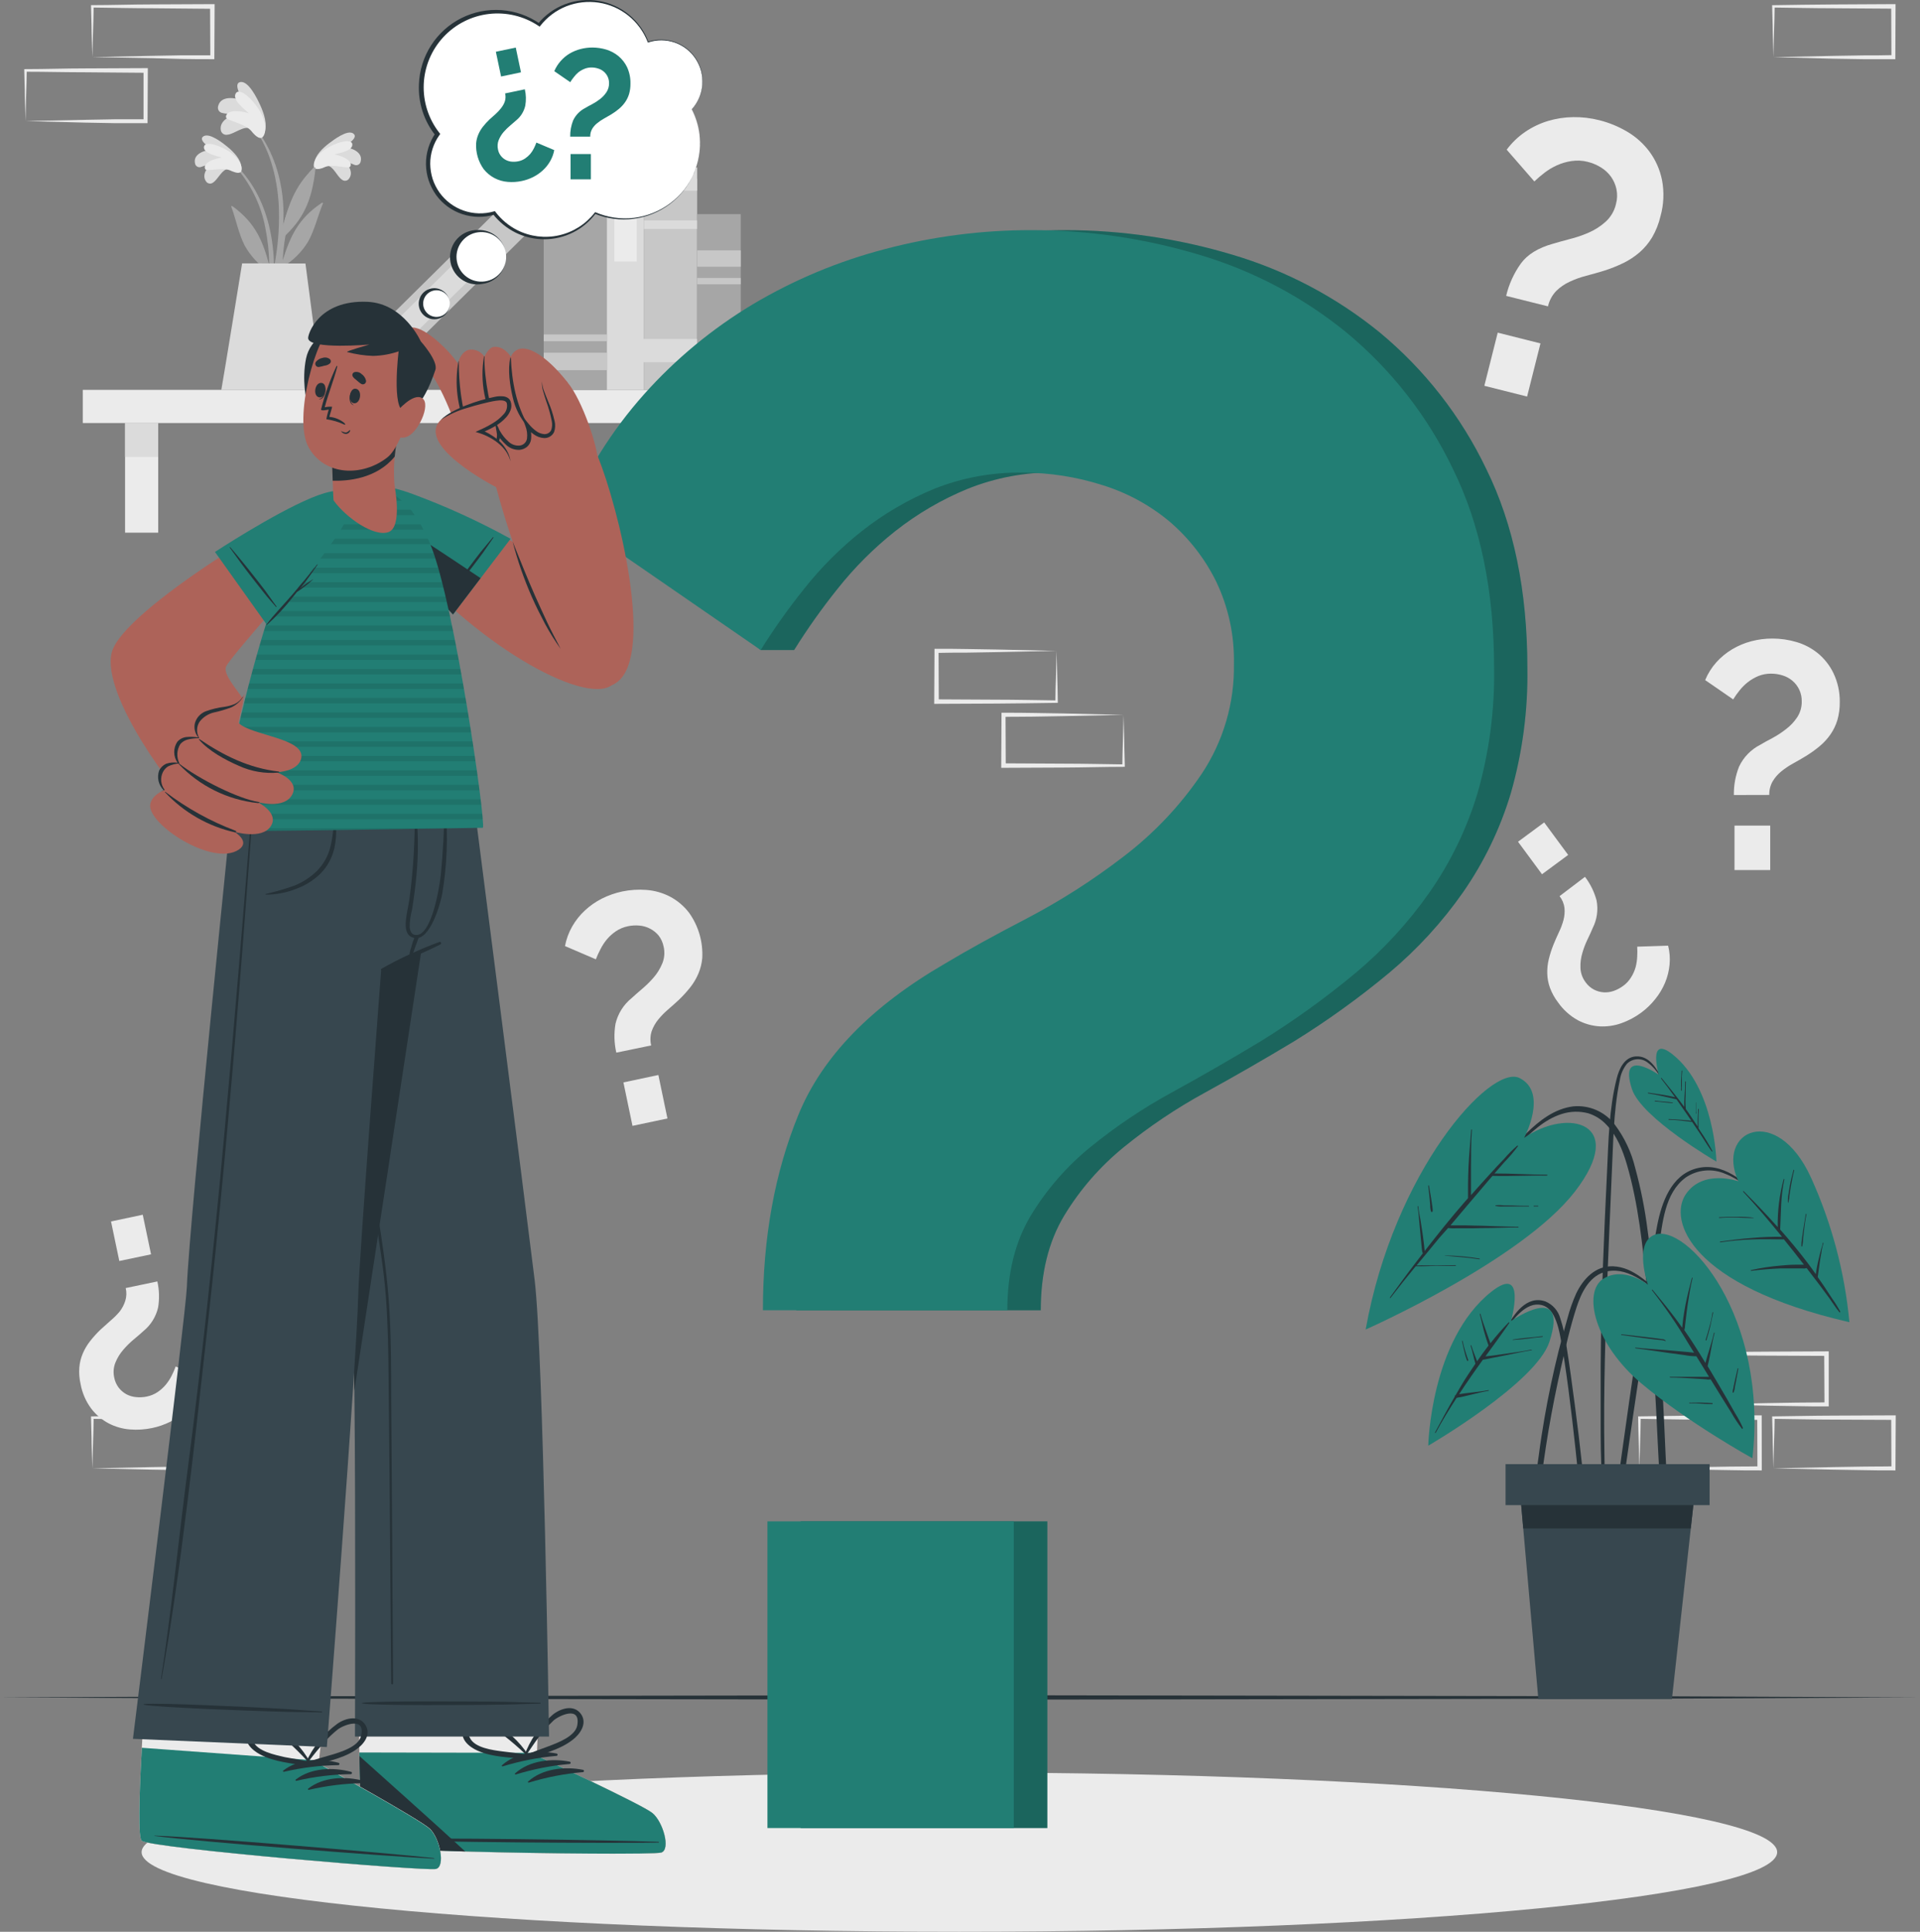 <svg width="340" height="342" viewBox="0 0 340 342" fill="none" xmlns="http://www.w3.org/2000/svg">
<rect x="0" y="0" width="340" height="342" fill="#808080" stroke="none"/>
<path d="M14.658 74.893L148.425 74.893V69.024L14.658 69.024V74.893Z" fill="#EBEBEB"/>
<path d="M140.92 74.901H135.051V94.304H140.92V74.901Z" fill="#EBEBEB"/>
<path d="M140.92 74.901H135.051V80.898H140.92V74.901Z" fill="#DBDBDB"/>
<path d="M28.016 74.901H22.148V94.304H28.016V74.901Z" fill="#EBEBEB"/>
<path d="M28.016 74.901H22.148V80.898H28.016V74.901Z" fill="#DBDBDB"/>
<path d="M123.451 69.032V31.647H114.034V69.032H123.451Z" fill="#C7C7C7"/>
<path d="M123.451 33.759V29.648H114.034V33.759H123.451Z" fill="#DBDBDB"/>
<path d="M123.451 40.542V39.017H114.034V40.542H123.451Z" fill="#DBDBDB"/>
<path d="M123.451 64.127V60.017H112.862V64.127H123.451Z" fill="#DBDBDB"/>
<path d="M114.035 69.033V25.418H107.452V69.033H114.035Z" fill="#DBDBDB"/>
<path d="M112.75 46.29V29.52H108.8V46.29H112.75Z" fill="#EBEBEB"/>
<path d="M65.278 69.048L96.295 38.386L91.667 33.704L60.65 64.367L65.278 69.048Z" fill="#C7C7C7"/>
<path d="M71.61 60.902L83.536 49.112L80.76 46.303L68.833 58.093L71.61 60.902Z" fill="#DBDBDB"/>
<path d="M107.459 69.032V35.91H96.285V69.032H107.459Z" fill="#A6A6A6"/>
<path d="M107.459 65.533V62.442H96.285V65.533H107.459Z" fill="#C7C7C7"/>
<path d="M107.459 60.411V59.214H96.285V60.411H107.459Z" fill="#C7C7C7"/>
<path d="M131.174 69.041V37.909H123.459V69.041H131.174Z" fill="#A6A6A6"/>
<path d="M131.174 65.733V62.835H123.459V65.733H131.174Z" fill="#C7C7C7"/>
<path d="M131.174 47.221V44.323H123.459V47.221L131.174 47.221Z" fill="#C7C7C7"/>
<path d="M131.166 50.336V49.212H123.451V50.336H131.166Z" fill="#C7C7C7"/>
<path d="M41.704 29.15C48.287 35.572 49.395 45.575 48.006 54.309C48.006 54.502 47.661 54.454 47.661 54.261C47.661 52.278 47.725 50.303 47.717 48.345C47.717 48.248 47.653 48.168 47.612 48.08C45.839 46.911 44.371 45.334 43.334 43.48C42.234 41.32 41.8 38.88 40.965 36.616C40.885 36.399 41.118 36.464 41.263 36.576C45.276 39.53 46.545 42.709 47.685 46.956C47.658 44.734 47.425 42.519 46.986 40.341C46.222 36.235 44.332 32.422 41.527 29.327C41.512 29.302 41.506 29.273 41.509 29.245C41.513 29.216 41.526 29.189 41.546 29.169C41.567 29.149 41.593 29.136 41.622 29.132C41.651 29.129 41.679 29.135 41.704 29.15Z" fill="#A6A6A6"/>
<path d="M40.467 29.905C39.327 29.905 38.62 31.752 37.737 32.314C37.644 32.389 37.537 32.444 37.421 32.475C37.305 32.506 37.184 32.512 37.066 32.493C36.948 32.474 36.835 32.431 36.735 32.365C36.635 32.3 36.55 32.214 36.485 32.113C35.61 30.893 36.814 29.392 37.938 28.549C37.194 28.966 36.408 29.305 35.594 29.56C35.483 29.599 35.364 29.613 35.247 29.602C35.13 29.59 35.016 29.552 34.915 29.492C34.814 29.431 34.727 29.349 34.662 29.251C34.596 29.154 34.552 29.042 34.534 28.926C34.149 27.264 36.236 26.518 37.673 26.518C36.975 26.036 34.984 24.727 36.068 24.109C37.151 23.491 39.479 25.337 40.234 25.956C41.358 26.863 42.69 28.227 42.747 29.648C42.787 31.27 41.334 30.25 40.467 29.905Z" fill="#DBDBDB"/>
<path d="M40.788 30.186C39.343 29.52 36.557 30.475 36.325 29.921C35.843 28.805 38.067 28.043 39.271 27.89C38.163 27.593 36.06 27.087 36.108 26.052C36.188 24.752 39.359 25.867 40.965 27.096C42.98 28.645 42.972 30.146 42.635 30.443C42.177 30.853 41.029 30.291 40.788 30.186Z" fill="#EBEBEB"/>
<path d="M56.7 28.516C49.876 34.706 48.391 44.628 49.475 53.402C49.475 53.603 49.812 53.563 49.82 53.402C49.892 51.419 49.908 49.445 49.989 47.486L50.101 47.221C51.918 46.126 53.444 44.609 54.548 42.798C55.737 40.678 56.258 38.254 57.182 36.03C57.27 35.813 57.037 35.87 56.885 35.974C52.766 38.776 51.37 41.907 50.061 46.105C50.17 43.886 50.487 41.682 51.008 39.522C51.932 35.444 53.972 31.703 56.901 28.717C56.927 28.69 56.942 28.654 56.942 28.617C56.942 28.579 56.927 28.543 56.901 28.516C56.874 28.49 56.838 28.475 56.8 28.475C56.763 28.475 56.727 28.49 56.7 28.516Z" fill="#A6A6A6"/>
<path d="M57.904 29.311C59.035 29.391 59.678 31.23 60.537 31.792C60.627 31.871 60.732 31.93 60.847 31.965C60.961 32.001 61.082 32.012 61.201 31.997C61.32 31.983 61.434 31.944 61.537 31.882C61.64 31.82 61.728 31.737 61.797 31.639C62.72 30.451 61.572 28.902 60.48 28.018C61.206 28.487 61.978 28.879 62.784 29.191C62.894 29.234 63.012 29.253 63.13 29.245C63.248 29.238 63.362 29.205 63.466 29.148C63.569 29.091 63.659 29.013 63.728 28.917C63.798 28.822 63.846 28.712 63.868 28.596C64.31 26.943 62.263 26.124 60.826 26.036C61.532 25.578 63.571 24.342 62.544 23.627C61.516 22.913 59.108 24.743 58.305 25.345C57.149 26.212 55.768 27.521 55.664 28.934C55.535 30.587 57.02 29.624 57.904 29.311Z" fill="#DBDBDB"/>
<path d="M57.566 29.56C59.043 28.958 61.781 30.009 62.038 29.472C62.559 28.38 60.368 27.529 59.18 27.336C60.296 27.079 62.391 26.678 62.391 25.61C62.391 24.31 59.18 25.305 57.502 26.477C55.431 27.946 55.383 29.439 55.704 29.753C56.153 30.194 57.325 29.68 57.566 29.56Z" fill="#EBEBEB"/>
<path d="M49.716 44.869C49.259 48.18 48.551 51.451 47.597 54.654C47.584 54.717 47.547 54.772 47.493 54.808C47.44 54.843 47.375 54.856 47.312 54.843C47.249 54.83 47.194 54.793 47.159 54.74C47.123 54.686 47.111 54.621 47.123 54.558C47.573 51.54 48.392 48.578 48.833 45.567C49.326 42.513 49.504 39.417 49.363 36.327C49.074 31.245 47.693 25.835 44.378 21.877C44.306 21.781 44.458 21.644 44.53 21.733C51.177 29.479 50.15 38.976 50.15 39.827C51.089 36.616 52.06 32.947 55.617 29.68C55.769 29.536 55.89 29.608 55.865 29.849C55.231 35.789 53.578 38.896 50.126 42.075C49.989 42.998 49.869 43.937 49.716 44.869Z" fill="#A6A6A6"/>
<path d="M44.313 22.753C43.117 22.223 41.471 23.74 40.299 23.844C40.167 23.876 40.031 23.88 39.897 23.856C39.764 23.832 39.637 23.781 39.525 23.705C39.413 23.63 39.317 23.532 39.244 23.418C39.172 23.303 39.123 23.175 39.103 23.042C38.806 21.34 40.813 20.376 42.402 20.071C41.399 20.007 40.411 20.28 39.424 20.015C39.288 19.999 39.157 19.954 39.04 19.883C38.923 19.811 38.823 19.716 38.747 19.602C38.67 19.488 38.62 19.36 38.598 19.224C38.576 19.089 38.584 18.951 38.621 18.819C39.063 16.9 41.599 17.213 43.109 17.864C42.627 17.061 41.222 14.652 42.643 14.516C44.064 14.38 45.565 17.502 46.039 18.53C46.745 20.039 47.452 22.118 46.785 23.62C46.039 25.337 45.043 23.547 44.313 22.753Z" fill="#DBDBDB"/>
<path d="M44.514 23.202C43.342 21.797 39.978 21.38 40.01 20.689C40.074 19.292 42.764 19.614 44.088 20.063C43.093 19.196 41.134 17.655 41.736 16.563C42.474 15.255 45.196 18.008 46.248 20.095C47.564 22.72 46.794 24.262 46.296 24.406C45.613 24.599 44.706 23.443 44.514 23.202Z" fill="#EBEBEB"/>
<path d="M54.09 46.651L57.02 69.032H39.191C39.56 67.049 42.875 46.627 42.875 46.627L54.09 46.651Z" fill="#DBDBDB"/>
<path d="M266.714 52.383C267.2 50.324 268.084 48.379 269.315 46.659C270.487 45.053 272.377 43.887 274.983 43.159C275.786 42.918 276.725 42.661 277.857 42.356C279.022 42.073 280.16 41.692 281.261 41.216C282.38 40.738 283.414 40.079 284.319 39.265C285.237 38.437 285.879 37.347 286.158 36.142C286.397 35.276 286.428 34.365 286.246 33.485C286.077 32.694 285.749 31.946 285.283 31.286C284.8 30.62 284.188 30.057 283.484 29.632C282.764 29.186 281.979 28.855 281.156 28.653C280.212 28.41 279.229 28.364 278.266 28.516C277.391 28.646 276.538 28.895 275.73 29.255C274.942 29.608 274.198 30.052 273.514 30.579C272.883 31.058 272.28 31.573 271.708 32.121L266.811 26.501C267.722 25.27 268.835 24.2 270.102 23.338C271.336 22.5 272.689 21.853 274.116 21.419C275.57 20.985 277.078 20.755 278.595 20.737C280.163 20.715 281.726 20.901 283.244 21.291C284.973 21.728 286.63 22.412 288.165 23.322C289.698 24.226 291.035 25.427 292.098 26.854C293.194 28.345 293.95 30.058 294.314 31.872C294.722 34.005 294.629 36.203 294.041 38.294C293.736 39.602 293.238 40.857 292.564 42.019C291.965 43.019 291.212 43.919 290.332 44.684C289.461 45.432 288.498 46.066 287.466 46.571C286.347 47.11 285.191 47.569 284.006 47.943C282.954 48.264 281.919 48.553 280.883 48.826C279.885 49.084 278.912 49.434 277.977 49.87C277.084 50.275 276.268 50.835 275.569 51.524C274.851 52.281 274.351 53.218 274.124 54.237L266.714 52.383ZM262.853 68.302L265.221 58.893L272.791 60.796L270.423 70.204L262.853 68.302Z" fill="#EBEBEB"/>
<path d="M27.864 226.866C28.208 228.387 28.252 229.961 27.992 231.498C27.609 233.134 26.694 234.596 25.391 235.657C24.942 236.066 24.388 236.548 23.73 237.094C23.048 237.656 22.417 238.276 21.843 238.948C21.252 239.625 20.777 240.395 20.438 241.228C20.098 242.074 20.026 243.004 20.229 243.893C20.354 244.547 20.629 245.162 21.032 245.691C21.401 246.16 21.859 246.55 22.381 246.839C22.917 247.12 23.504 247.292 24.107 247.345C24.729 247.41 25.357 247.377 25.969 247.249C26.666 247.114 27.33 246.841 27.92 246.446C28.46 246.079 28.946 245.638 29.365 245.137C29.773 244.644 30.123 244.105 30.409 243.532C30.675 243.012 30.909 242.476 31.107 241.926L36.164 244.046C35.954 245.158 35.557 246.227 34.992 247.209C34.443 248.168 33.75 249.037 32.937 249.786C32.116 250.549 31.188 251.189 30.184 251.688C29.152 252.207 28.056 252.587 26.925 252.82C25.637 253.091 24.318 253.175 23.007 253.069C21.699 252.965 20.424 252.602 19.258 252.001C18.048 251.363 16.991 250.471 16.159 249.384C15.204 248.101 14.558 246.615 14.273 245.041C14.05 244.076 13.974 243.083 14.048 242.095C14.119 241.238 14.328 240.397 14.666 239.606C14.998 238.827 15.433 238.095 15.959 237.431C16.523 236.706 17.14 236.025 17.805 235.392C18.399 234.846 18.993 234.316 19.595 233.786C20.177 233.3 20.715 232.763 21.201 232.181C21.634 231.619 21.966 230.986 22.18 230.31C22.415 229.575 22.442 228.789 22.26 228.038L27.864 226.866ZM25.279 215.057L26.748 222.066L21.128 223.246L19.66 216.246L25.279 215.057Z" fill="#EBEBEB"/>
<path d="M280.674 155.235C281.62 156.475 282.315 157.887 282.721 159.393C283.045 161.046 282.81 162.76 282.055 164.266C281.822 164.828 281.517 165.494 281.148 166.265C280.758 167.059 280.441 167.886 280.201 168.737C279.944 169.599 279.833 170.497 279.872 171.394C279.918 172.305 280.237 173.18 280.787 173.907C281.17 174.448 281.677 174.891 282.264 175.2C282.795 175.474 283.377 175.638 283.974 175.681C284.579 175.72 285.185 175.636 285.756 175.432C286.345 175.228 286.9 174.935 287.402 174.565C287.981 174.155 288.47 173.631 288.839 173.024C289.19 172.466 289.461 171.86 289.641 171.226C289.803 170.609 289.897 169.977 289.922 169.339C289.956 168.759 289.956 168.178 289.922 167.597L295.397 167.421C295.673 168.517 295.76 169.651 295.654 170.776C295.55 171.881 295.279 172.964 294.851 173.987C294.416 175.021 293.838 175.989 293.133 176.861C292.413 177.77 291.576 178.579 290.645 179.27C289.585 180.053 288.417 180.677 287.177 181.124C285.944 181.572 284.634 181.771 283.324 181.71C281.96 181.633 280.63 181.263 279.422 180.626C278.02 179.854 276.814 178.769 275.898 177.455C275.294 176.671 274.813 175.799 274.469 174.87C274.176 174.061 274.016 173.21 273.995 172.35C273.972 171.502 274.061 170.654 274.26 169.829C274.479 168.938 274.76 168.063 275.103 167.212C275.416 166.465 275.729 165.735 276.066 165.02C276.402 164.333 276.67 163.615 276.869 162.877C277.051 162.183 277.11 161.464 277.046 160.75C276.951 159.984 276.648 159.26 276.171 158.654L280.674 155.235ZM273.449 145.601L277.696 151.357L273.064 154.777L268.817 149.021L273.449 145.601Z" fill="#EBEBEB"/>
<path d="M307.038 140.752C307.011 139.036 307.322 137.331 307.953 135.735C308.738 134.059 310.06 132.694 311.71 131.858C312.28 131.512 312.987 131.127 313.822 130.686C314.668 130.235 315.474 129.711 316.23 129.12C317.021 128.529 317.706 127.807 318.253 126.985C318.803 126.147 319.083 125.161 319.056 124.159C319.07 123.467 318.928 122.78 318.642 122.149C318.356 121.519 317.932 120.96 317.402 120.514C316.894 120.087 316.304 119.767 315.668 119.575C315.014 119.368 314.331 119.263 313.645 119.262C312.865 119.253 312.09 119.397 311.365 119.688C310.702 119.965 310.078 120.33 309.511 120.771C308.959 121.206 308.461 121.705 308.026 122.256C307.625 122.755 307.255 123.278 306.918 123.822L301.957 120.402C302.433 119.253 303.098 118.193 303.924 117.263C304.735 116.361 305.677 115.584 306.717 114.959C307.777 114.327 308.92 113.846 310.113 113.53C311.339 113.207 312.602 113.045 313.87 113.049C315.319 113.049 316.76 113.26 318.149 113.675C319.532 114.082 320.821 114.761 321.938 115.674C323.091 116.63 324.025 117.824 324.675 119.174C325.435 120.77 325.816 122.52 325.791 124.287C325.806 125.373 325.663 126.455 325.366 127.499C325.089 128.402 324.675 129.258 324.137 130.035C323.604 130.797 322.973 131.486 322.259 132.082C321.484 132.729 320.663 133.319 319.802 133.848C319.048 134.306 318.285 134.748 317.523 135.165C316.789 135.567 316.093 136.034 315.443 136.562C314.832 137.056 314.313 137.653 313.91 138.328C313.492 139.06 313.284 139.894 313.308 140.736L307.038 140.752ZM307.151 154.03V146.163H313.477V154.03H307.151Z" fill="#EBEBEB"/>
<path d="M109.138 186.358C108.756 184.685 108.707 182.953 108.993 181.26C109.414 179.46 110.426 177.851 111.867 176.693C112.357 176.235 112.959 175.713 113.689 175.087C114.433 174.463 115.125 173.781 115.76 173.048C116.404 172.299 116.922 171.451 117.294 170.535C117.667 169.605 117.745 168.582 117.519 167.605C117.382 166.887 117.08 166.211 116.635 165.63C116.224 165.133 115.716 164.723 115.142 164.426C114.555 164.113 113.911 163.921 113.248 163.864C112.566 163.801 111.879 163.839 111.209 163.977C110.443 164.131 109.715 164.434 109.065 164.868C108.468 165.275 107.928 165.761 107.46 166.313C107.015 166.854 106.632 167.444 106.32 168.071C106.016 168.642 105.748 169.232 105.517 169.837L100.05 167.493C100.279 166.271 100.71 165.096 101.327 164.017C101.929 162.962 102.69 162.007 103.582 161.183C104.483 160.342 105.5 159.634 106.601 159.08C107.737 158.513 108.94 158.092 110.181 157.827C111.598 157.532 113.049 157.44 114.492 157.554C115.928 157.667 117.328 158.062 118.61 158.719C119.941 159.414 121.103 160.392 122.014 161.584C123.686 163.916 124.513 166.748 124.358 169.612C124.277 170.552 124.05 171.473 123.684 172.342C123.321 173.203 122.846 174.013 122.271 174.75C121.645 175.542 120.967 176.29 120.24 176.99C119.59 177.592 118.939 178.178 118.281 178.74C117.646 179.286 117.06 179.888 116.531 180.538C116.038 181.151 115.653 181.843 115.391 182.585C115.141 183.395 115.113 184.257 115.311 185.082L109.138 186.358ZM112.003 199.323L110.398 191.632L116.587 190.316L118.193 198.014L112.003 199.323Z" fill="#EBEBEB"/>
<path d="M302.182 248.63L312.907 248.405L318.189 248.317C319.947 248.277 321.689 248.317 323.439 248.269L323.086 248.63L323.038 239.647L323.439 240.048L312.787 240C309.246 240 305.706 239.904 302.158 239.864L302.383 239.647C302.383 241.116 302.31 242.593 302.27 244.094L302.182 248.63ZM302.182 248.63L302.07 244.183C302.07 242.689 301.981 241.172 301.965 239.647V239.43H302.182C305.73 239.39 309.27 239.302 312.811 239.294L323.439 239.245H323.841V239.647V248.63V248.991H323.48C321.689 248.991 319.891 248.991 318.109 248.943L312.763 248.855L302.182 248.63Z" fill="#EBEBEB"/>
<path d="M314.037 259.957L324.762 259.732L330.044 259.644C331.803 259.604 333.545 259.644 335.295 259.596L334.941 259.957L334.901 250.974L335.295 251.375L324.666 251.327C321.126 251.327 317.585 251.231 314.037 251.191L314.262 250.974C314.262 252.443 314.19 253.92 314.157 255.421L314.037 259.957ZM314.037 259.957L313.925 255.51C313.925 254.017 313.836 252.499 313.82 250.974V250.757H314.037C317.585 250.717 321.126 250.629 324.666 250.621L335.295 250.573H335.704V250.974L335.656 259.957V260.318H335.262C333.472 260.318 331.682 260.318 329.892 260.27L324.545 260.182L314.037 259.957Z" fill="#EBEBEB"/>
<path d="M290.308 259.957L301.033 259.732L306.315 259.644C308.065 259.604 309.815 259.644 311.565 259.596L311.212 259.957L311.18 250.974L311.581 251.375L300.953 251.327C297.412 251.327 293.864 251.231 290.324 251.191L290.541 250.974C290.541 252.443 290.476 253.92 290.436 255.421L290.308 259.957ZM290.308 259.957L290.195 255.51C290.155 254.017 290.107 252.499 290.091 250.974V250.757H290.308C293.848 250.717 297.396 250.629 300.937 250.621L311.565 250.573H311.967V250.974L311.983 259.957V260.318H311.63C309.839 260.318 308.041 260.318 306.259 260.27L300.912 260.182L290.308 259.957Z" fill="#EBEBEB"/>
<path d="M16.345 259.957L27.062 259.732L32.344 259.644C34.103 259.604 35.853 259.644 37.603 259.596L37.241 259.957L37.201 250.974L37.603 251.375L26.998 251.327C23.45 251.327 19.91 251.231 16.369 251.191L16.586 250.974C16.586 252.443 16.514 253.92 16.482 255.421L16.345 259.957ZM16.345 259.957L16.225 255.51C16.225 254.017 16.136 252.499 16.12 250.974V250.757H16.345C19.885 250.717 23.426 250.629 26.974 250.621L37.603 250.573H38.004V250.974L37.956 259.957V260.318H37.603C35.812 260.318 34.014 260.318 32.224 260.27L26.878 260.182L16.345 259.957Z" fill="#EBEBEB"/>
<path d="M16.345 10.109L27.062 9.884L32.344 9.788C34.103 9.788 35.853 9.788 37.603 9.788L37.241 10.149L37.201 1.166L37.603 1.559L26.998 1.463C23.45 1.463 19.91 1.375 16.369 1.335L16.586 1.118C16.586 2.587 16.514 4.064 16.482 5.557L16.345 10.109ZM16.345 10.109L16.225 5.661C16.225 4.16 16.136 2.643 16.12 1.126V0.909H16.345C19.885 0.909 23.426 0.781 26.974 0.781L37.603 0.732H38.004V1.142L37.956 10.125V10.478H37.603C35.812 10.478 34.014 10.478 32.224 10.438L26.878 10.293L16.345 10.109Z" fill="#EBEBEB"/>
<path d="M4.519 21.436L15.236 21.211L20.519 21.115C22.277 21.115 24.019 21.115 25.777 21.115L25.416 21.476V12.493L25.817 12.886L15.116 12.798C11.568 12.798 8.028 12.702 4.519 12.702L4.736 12.485C4.736 13.954 4.664 15.431 4.632 16.924L4.519 21.436ZM4.519 21.436L4.399 16.989C4.399 15.487 4.311 13.97 4.295 12.453V12.236H4.519C8.06 12.236 11.6 12.108 15.148 12.108L25.777 12.06H26.178V12.469L26.13 21.452V21.805H25.777C23.979 21.805 22.189 21.805 20.398 21.805L15.052 21.709L4.519 21.436Z" fill="#EBEBEB"/>
<path d="M314.037 10.117L324.762 9.892L330.044 9.804C331.803 9.804 333.545 9.804 335.295 9.756L334.941 10.117L334.901 1.134L335.295 1.535L324.666 1.463C321.126 1.463 317.585 1.375 314.037 1.335L314.262 1.118C314.262 2.587 314.19 4.064 314.157 5.557L314.037 10.117ZM314.037 10.117L313.925 5.67C313.925 4.168 313.836 2.659 313.82 1.134V0.917H314.037C317.585 0.877 321.126 0.797 324.666 0.789L335.262 0.732H335.672V1.134L335.632 10.117V10.478H335.262C333.472 10.478 331.682 10.478 329.892 10.478L324.545 10.39L314.037 10.117Z" fill="#EBEBEB"/>
<path d="M198.96 126.56L188.243 126.784L182.961 126.873C181.203 126.913 179.453 126.873 177.703 126.921L178.064 126.56L178.104 135.543L177.703 135.141L188.332 135.197C191.88 135.197 195.42 135.286 198.96 135.326L198.744 135.543C198.744 134.074 198.816 132.596 198.848 131.103L198.96 126.56ZM198.96 126.56L199.081 131.007C199.081 132.508 199.169 134.017 199.185 135.543V135.759H198.96C195.42 135.759 191.88 135.88 188.332 135.888L177.703 135.936H177.302V135.527L177.35 126.544V126.182H177.703C179.493 126.182 181.291 126.182 183.081 126.222L188.428 126.311L198.96 126.56Z" fill="#EBEBEB"/>
<path d="M187.103 115.232L176.386 115.457L171.103 115.545C169.345 115.545 167.595 115.545 165.845 115.593L166.206 115.232L166.247 124.215L165.845 123.814L176.474 123.87C180.014 123.87 183.562 123.958 187.103 123.999L186.886 124.215C186.886 122.746 186.95 121.269 186.99 119.776L187.103 115.232ZM187.103 115.232L187.215 119.68C187.255 121.181 187.311 122.69 187.319 124.215V124.432H187.095C183.554 124.472 180.006 124.552 176.466 124.56L165.837 124.609H165.436V124.207L165.484 115.224V114.863H165.877C167.668 114.863 169.466 114.863 171.256 114.903L176.602 114.991L187.103 115.232Z" fill="#EBEBEB"/>
<path d="M0 300.513L42.475 300.32L84.95 300.248L169.892 300.111L254.833 300.248L297.308 300.32L339.783 300.513L297.308 300.713L254.833 300.786L169.892 300.914L84.95 300.786L42.475 300.713L0 300.513Z" fill="#263238"/>
<path d="M169.892 342C249.87 342 314.705 335.689 314.705 327.903C314.705 320.118 249.87 313.807 169.892 313.807C89.914 313.807 25.079 320.118 25.079 327.903C25.079 335.689 89.914 342 169.892 342Z" fill="#EBEBEB"/>
<path d="M311.982 212.184C308.931 209.197 304.989 205.585 300.325 206.877C295.942 208.09 294.264 212.874 293.478 216.864C292.466 222.01 291.679 227.196 290.861 232.374C290.042 237.552 289.255 242.81 288.508 248.068C288.08 251.022 287.663 253.979 287.256 256.939C287.047 258.416 286.841 259.893 286.638 261.37C286.437 262.823 286.196 264.276 286.116 265.737C286.116 266.203 286.823 266.267 286.919 265.825C287.489 263.361 287.722 260.792 288.083 258.295C288.444 255.799 288.813 253.254 289.175 250.741C289.905 245.74 290.668 240.747 291.414 235.745C292.161 230.744 292.948 225.759 293.751 220.765C294.425 216.527 294.746 211.269 298.495 208.475C299.514 207.779 300.693 207.353 301.922 207.238C303.151 207.123 304.389 207.322 305.519 207.817C307.984 208.764 309.959 210.53 311.893 212.28C311.982 212.336 312.062 212.248 311.982 212.184Z" fill="#263238"/>
<path d="M307.831 209.133C307.831 209.133 301.594 206.893 298.519 211.437C295.445 215.98 299.121 227.556 327.5 234.083C326.669 225.213 324.363 216.544 320.676 208.434C314.591 195.164 303.745 200.19 307.831 209.133Z" fill="#227E74"/>
<path d="M325.871 232.189C325.442 231.395 324.965 230.628 324.442 229.893C323.968 229.162 323.487 228.432 323.005 227.709C322.644 227.164 322.266 226.618 321.897 226.104C321.897 225.975 321.897 225.839 321.945 225.703L322.042 224.964C322.114 224.434 322.194 223.896 322.266 223.358C322.339 222.821 322.435 222.307 322.539 221.753C322.604 221.185 322.728 220.625 322.909 220.083C322.909 219.995 322.796 219.955 322.788 220.083C322.727 220.405 322.641 220.722 322.531 221.03L322.339 221.745C322.202 222.283 322.074 222.821 321.953 223.35C321.833 223.88 321.745 224.354 321.656 224.852C321.616 225.1 321.584 225.341 321.552 225.582C321.046 224.86 320.524 224.145 319.994 223.447C318.485 221.464 316.896 219.553 315.242 217.683C315.242 217.683 315.242 217.683 315.242 217.635C315.395 214.656 315.322 211.702 315.981 208.804C315.981 208.724 315.884 208.676 315.86 208.756C315.112 211.521 314.755 214.377 314.801 217.241C314.214 216.583 313.612 215.925 313.01 215.274C311.622 213.789 310.217 212.32 308.78 210.891C308.724 210.835 308.627 210.891 308.683 210.98C311.092 213.557 313.347 216.238 315.563 218.967C313.83 218.939 312.096 219.003 310.369 219.16C308.451 219.296 306.54 219.545 304.629 219.81C304.541 219.81 304.565 219.947 304.629 219.939C306.529 219.659 308.442 219.487 310.361 219.425C312.216 219.345 314.054 219.425 315.908 219.425C317.107 220.902 318.287 222.395 319.449 223.904H319.208C318.774 223.904 318.341 223.904 317.907 223.904C317.04 223.904 316.181 223.985 315.322 224.057C313.559 224.203 311.807 224.472 310.08 224.86C310.063 224.86 310.047 224.866 310.035 224.878C310.023 224.89 310.016 224.907 310.016 224.924C310.016 224.941 310.023 224.957 310.035 224.969C310.047 224.981 310.063 224.988 310.08 224.988C311.822 224.787 313.572 224.627 315.322 224.563C316.125 224.563 317 224.563 317.835 224.563H319.208C319.448 224.595 319.692 224.573 319.922 224.498C320.682 225.488 321.442 226.481 322.202 227.477C322.804 228.279 323.398 229.082 323.984 229.885C324.57 230.688 325.124 231.611 325.782 232.382C325.815 232.325 325.903 232.253 325.871 232.189Z" fill="#263238"/>
<path d="M310.546 215.579C309.54 215.451 308.525 215.403 307.511 215.435C306.5 215.435 305.48 215.435 304.469 215.499C304.38 215.499 304.388 215.627 304.469 215.627C305.496 215.547 306.524 215.531 307.551 215.547C308.579 215.563 309.542 215.66 310.53 215.627C310.578 215.627 310.578 215.587 310.546 215.579Z" fill="#263238"/>
<path d="M319.456 217.867C319.569 216.896 319.689 215.925 319.898 214.969C319.898 214.952 319.891 214.936 319.879 214.924C319.867 214.912 319.851 214.905 319.834 214.905C319.817 214.905 319.8 214.912 319.788 214.924C319.776 214.936 319.769 214.952 319.769 214.969C319.625 215.925 319.44 216.872 319.304 217.827C319.232 218.301 319.167 218.782 319.103 219.256C319.022 219.704 318.984 220.158 318.991 220.613C318.996 220.631 319.008 220.647 319.023 220.658C319.038 220.669 319.056 220.675 319.075 220.675C319.094 220.675 319.112 220.669 319.127 220.658C319.143 220.647 319.154 220.631 319.159 220.613C319.244 220.165 319.292 219.711 319.304 219.256C319.344 218.791 319.4 218.325 319.456 217.867Z" fill="#263238"/>
<path d="M317.601 207.127C317.352 208.074 317.103 209.029 316.934 209.984C316.846 210.474 316.766 210.964 316.702 211.453C316.613 211.927 316.581 212.409 316.605 212.89C316.605 212.901 316.61 212.911 316.617 212.919C316.625 212.926 316.635 212.931 316.645 212.931C316.656 212.931 316.666 212.926 316.674 212.919C316.681 212.911 316.686 212.901 316.686 212.89C316.798 212.443 316.871 211.986 316.902 211.526C316.967 211.052 317.039 210.586 317.119 210.113C317.296 209.125 317.472 208.146 317.721 207.175C317.729 207.094 317.601 207.046 317.601 207.127Z" fill="#263238"/>
<path d="M280.674 264.686C280.513 262.903 280.336 261.113 280.152 259.331C279.772 255.799 279.346 252.269 278.875 248.742C278.402 245.234 277.952 241.71 277.382 238.21C277.177 236.573 276.814 234.96 276.298 233.393C276.115 232.725 275.781 232.108 275.322 231.589C274.862 231.069 274.29 230.663 273.649 230.399C270.31 229.251 268.03 232.711 266.713 235.159C266.673 235.232 266.778 235.288 266.826 235.224C267.628 234.06 269.86 230.808 272.397 230.961C274.099 231.057 275.464 232.269 276.282 236.516C278.321 247.105 280.16 268.627 280.377 270C280.489 270.747 281.011 270.714 281.019 269.912C280.987 268.194 280.786 266.436 280.674 264.686Z" fill="#263238"/>
<path d="M267.573 233.882C267.573 233.882 270.495 223.575 264.041 228.729C253.299 237.31 252.922 255.943 252.922 255.943C252.922 255.943 272.012 244.856 274.38 237.543C277.921 226.673 267.573 233.882 267.573 233.882Z" fill="#227E74"/>
<path d="M271.185 238.94C269.692 239.245 268.167 239.446 266.658 239.663L264.506 239.968C264.025 240.032 263.535 240.08 263.045 240.136C264.466 238.178 265.903 236.227 267.268 234.228C267.281 234.211 267.286 234.189 267.283 234.168C267.28 234.147 267.269 234.128 267.252 234.115C267.235 234.103 267.213 234.097 267.192 234.1C267.171 234.103 267.152 234.114 267.139 234.132C266.001 235.299 264.929 236.529 263.928 237.816L263.077 235.408C262.756 234.485 262.403 233.57 262.17 232.614C262.17 232.534 262.026 232.614 262.05 232.654C262.307 233.594 262.491 234.565 262.748 235.512C263.005 236.46 263.27 237.327 263.591 238.218C262.893 239.125 262.218 240.056 261.568 240.995C261.239 240.064 260.83 239.165 260.549 238.218C260.549 238.137 260.396 238.178 260.42 238.218C260.765 239.269 260.95 240.353 261.271 241.429C260.83 242.071 260.396 242.713 259.979 243.355C259.176 244.552 258.478 245.764 257.771 246.984C257.716 247.008 257.669 247.049 257.639 247.101C257.609 247.153 257.596 247.213 257.602 247.273C256.398 249.36 255.25 251.471 254.118 253.607C254.11 253.622 254.108 253.639 254.112 253.656C254.117 253.673 254.128 253.687 254.143 253.695C254.157 253.704 254.175 253.706 254.192 253.701C254.208 253.697 254.222 253.686 254.231 253.671C255.363 251.56 256.639 249.505 257.932 247.49C258.134 247.423 258.345 247.382 258.558 247.369L259.216 247.225C259.706 247.12 260.195 246.992 260.685 246.872C261.657 246.631 262.612 246.398 263.599 246.229C263.68 246.229 263.639 246.093 263.599 246.109C262.443 246.326 261.287 246.462 260.115 246.591C259.561 246.655 259.015 246.727 258.469 246.815H258.389C259.069 245.777 259.765 244.744 260.476 243.717C261.167 242.713 261.881 241.718 262.596 240.722C263.262 240.634 263.912 240.457 264.571 240.337L266.786 239.903C268.263 239.606 269.74 239.277 271.226 239.036C271.306 239.085 271.266 238.924 271.185 238.94Z" fill="#263238"/>
<path d="M259.713 239.959C259.625 239.686 259.544 239.414 259.456 239.157C259.277 238.587 259.13 238.008 259.015 237.423C259.015 237.342 258.878 237.383 258.894 237.423C259.023 238.009 259.159 238.587 259.287 239.165C259.404 239.748 259.571 240.32 259.785 240.875C259.799 240.898 259.819 240.916 259.844 240.926C259.869 240.936 259.897 240.938 259.923 240.93C259.949 240.923 259.971 240.907 259.987 240.885C260.003 240.864 260.011 240.837 260.01 240.81C259.922 240.537 259.801 240.248 259.713 239.959Z" fill="#263238"/>
<path d="M273.137 236.556C272.27 236.684 271.395 236.749 270.512 236.829C269.629 236.909 268.77 237.021 267.895 237.158C267.846 237.158 267.846 237.238 267.895 237.23C268.77 237.174 269.645 237.102 270.52 236.989C271.395 236.877 272.262 236.749 273.145 236.684C273.225 236.676 273.217 236.548 273.137 236.556Z" fill="#263238"/>
<path d="M294.682 251.64C294.337 244.054 293.879 236.476 293.076 228.922C292.699 225.157 292.273 221.4 291.744 217.683C291.276 214 290.549 210.354 289.568 206.773C288.896 203.989 287.661 201.372 285.94 199.083C285.089 197.969 283.97 197.09 282.686 196.528C281.402 195.966 279.997 195.74 278.602 195.871C275.287 196.281 272.605 198.376 270.293 200.648C267.7 203.201 265.324 205.986 262.924 208.676C262.314 209.366 261.712 210.064 261.11 210.763C261.061 210.827 261.15 210.915 261.206 210.851C263.558 208.154 266.023 205.529 268.551 203.024C270.912 200.704 273.368 198.207 276.579 197.212C278.099 196.73 279.726 196.691 281.267 197.1C282.495 197.487 283.602 198.187 284.478 199.131C286.325 201.041 287.352 203.634 288.091 206.147C290.13 213.123 290.861 220.436 291.615 227.637C292.37 234.838 292.908 242.288 293.277 249.641C293.646 256.995 293.935 264.42 294.65 271.79C294.738 272.697 294.85 273.604 294.971 274.511C295.043 275.113 295.99 275.121 295.942 274.511C295.372 266.885 295.019 259.267 294.682 251.64Z" fill="#263238"/>
<path d="M269.893 201.451C269.893 201.451 274.228 193.423 269.09 190.854C263.952 188.285 246.837 207.407 241.836 235.376C241.836 235.376 269.507 223.134 278.908 210.932C288.308 198.729 277.664 196.048 269.893 201.451Z" fill="#227E74"/>
<path d="M273.963 207.969C270.856 207.969 267.749 207.736 264.642 207.752L266.392 205.753C267.257 204.866 268.061 203.922 268.801 202.928C268.841 202.863 268.753 202.775 268.688 202.823C267.843 203.547 267.057 204.336 266.336 205.183C265.534 205.986 264.779 206.837 264.008 207.672C262.82 208.965 261.656 210.265 260.492 211.582C260.492 211.453 260.492 211.325 260.492 211.204C260.492 210.658 260.492 210.113 260.492 209.599C260.492 208.547 260.492 207.487 260.492 206.436C260.492 204.3 260.492 202.149 260.653 200.014C260.653 199.933 260.532 199.933 260.524 200.014C260.38 202.165 260.155 204.3 260.051 206.436C260.002 207.495 259.978 208.547 259.962 209.607C259.962 210.145 259.962 210.691 259.962 211.212C259.962 211.509 259.962 211.822 259.962 212.128C259.786 212.336 259.593 212.537 259.416 212.738C256.936 215.579 254.6 218.51 252.272 221.496C252.272 221.335 252.272 221.159 252.232 220.998C252.232 220.669 252.159 220.34 252.127 220.011C252.047 219.296 251.951 218.59 251.838 217.875C251.726 217.161 251.637 216.543 251.525 215.876C251.413 215.21 251.212 214.375 251.156 213.621C251.159 213.611 251.161 213.601 251.159 213.59C251.158 213.58 251.154 213.57 251.148 213.562C251.142 213.553 251.135 213.546 251.125 213.541C251.116 213.537 251.106 213.534 251.096 213.534C251.085 213.534 251.075 213.537 251.066 213.541C251.057 213.546 251.049 213.553 251.043 213.562C251.037 213.57 251.033 213.58 251.032 213.59C251.031 213.601 251.032 213.611 251.035 213.621C251.161 214.376 251.247 215.137 251.292 215.901L251.485 217.956C251.541 218.638 251.605 219.32 251.678 220.011L251.774 220.998C251.774 221.159 251.814 221.327 251.838 221.488C251.846 221.628 251.89 221.764 251.967 221.881L250.787 223.423C249.181 225.502 247.672 227.605 246.13 229.7C246.082 229.765 246.179 229.853 246.227 229.789C247.688 227.886 249.189 226.016 250.706 224.169C251.846 224.217 253.01 224.129 254.15 224.113C255.29 224.097 256.558 224.113 257.747 224.113C257.764 224.113 257.78 224.106 257.792 224.094C257.804 224.082 257.811 224.066 257.811 224.049C257.811 224.032 257.804 224.015 257.792 224.003C257.78 223.991 257.764 223.985 257.747 223.985C256.542 223.985 255.338 224.025 254.142 224.033C252.946 224.041 251.934 223.985 250.843 224.033C252.175 222.427 253.532 220.822 254.857 219.176L256.43 217.41C256.89 217.47 257.355 217.486 257.819 217.458H259.424C260.444 217.458 261.463 217.458 262.491 217.418C264.602 217.418 266.714 217.313 268.825 217.305C268.835 217.309 268.845 217.31 268.855 217.309C268.866 217.308 268.875 217.304 268.884 217.298C268.892 217.292 268.899 217.284 268.904 217.275C268.909 217.266 268.911 217.256 268.911 217.245C268.911 217.235 268.909 217.225 268.904 217.215C268.899 217.206 268.892 217.198 268.884 217.192C268.875 217.187 268.866 217.183 268.855 217.182C268.845 217.18 268.835 217.181 268.825 217.185C266.706 217.185 264.594 217.065 262.483 217.008C261.455 217.008 260.436 216.952 259.408 216.936H257.803C257.498 216.936 257.177 216.936 256.856 216.936L260.348 212.802C260.375 212.784 260.397 212.759 260.412 212.73C261.544 211.389 262.676 210.056 263.824 208.716C263.984 208.539 264.145 208.363 264.297 208.178C267.508 208.274 270.719 208.065 273.931 208.13C274.051 208.098 274.051 207.969 273.963 207.969Z" fill="#263238"/>
<path d="M272.374 213.468H271.619C271.604 213.468 271.59 213.474 271.58 213.485C271.569 213.495 271.563 213.509 271.563 213.524C271.563 213.539 271.569 213.553 271.58 213.564C271.59 213.575 271.604 213.58 271.619 213.58H272.366C272.376 213.576 272.385 213.568 272.392 213.559C272.398 213.549 272.402 213.538 272.403 213.527C272.404 213.515 272.402 213.504 272.397 213.493C272.391 213.483 272.384 213.474 272.374 213.468Z" fill="#263238"/>
<path d="M270.696 213.476C269.701 213.476 268.705 213.476 267.71 213.412L266.225 213.396C265.764 213.34 265.297 213.34 264.836 213.396C264.823 213.396 264.811 213.401 264.802 213.41C264.793 213.419 264.788 213.431 264.788 213.444C264.788 213.457 264.793 213.469 264.802 213.478C264.811 213.487 264.823 213.492 264.836 213.492C265.295 213.585 265.765 213.617 266.233 213.589H267.726H270.712C270.785 213.605 270.785 213.476 270.696 213.476Z" fill="#263238"/>
<path d="M262.002 222.821C259.977 222.48 257.93 222.295 255.877 222.267V222.307C257.916 222.5 259.947 222.612 261.97 222.941C262.05 222.957 262.082 222.829 262.002 222.821Z" fill="#263238"/>
<path d="M253.677 213.91C253.677 213.733 253.636 213.557 253.612 213.38C253.564 212.979 253.5 212.577 253.436 212.184C253.315 211.421 253.187 210.667 253.042 209.904C253.042 209.84 252.906 209.856 252.914 209.904C253.01 210.707 253.099 211.469 253.171 212.256L253.267 213.412C253.256 213.782 253.308 214.151 253.42 214.504C253.436 214.528 253.458 214.547 253.485 214.559C253.511 214.571 253.54 214.575 253.569 214.57C253.598 214.566 253.624 214.554 253.646 214.535C253.668 214.516 253.684 214.491 253.693 214.464C253.72 214.28 253.715 214.092 253.677 213.91Z" fill="#263238"/>
<path d="M294.41 191.151C293.414 189.305 292.154 186.872 289.681 187.025C287.642 187.153 286.719 189.232 286.286 190.958C284.937 196.281 284.841 201.9 284.584 207.359C284.022 218.895 283.524 230.439 283.452 241.991C283.452 245.202 283.452 248.413 283.452 251.624C283.452 254.891 283.452 258.175 283.677 261.434C283.677 261.498 283.702 261.559 283.747 261.604C283.792 261.649 283.854 261.675 283.918 261.675C283.981 261.675 284.043 261.649 284.088 261.604C284.133 261.559 284.158 261.498 284.158 261.434C284.158 258.64 284.078 255.815 284.07 253.053C284.062 250.291 284.07 247.602 284.118 244.873C284.209 239.355 284.356 233.837 284.56 228.319C284.768 222.837 285.009 217.354 285.242 211.871C285.355 209.133 285.475 206.388 285.595 203.65C285.716 200.913 285.828 198.344 286.133 195.703C286.302 194.218 286.519 192.74 286.832 191.287C286.984 190.203 287.425 189.18 288.108 188.325C288.579 187.859 289.202 187.578 289.863 187.53C290.524 187.483 291.18 187.674 291.713 188.068C292.844 188.884 293.73 189.995 294.273 191.279C294.29 191.298 294.314 191.308 294.339 191.309C294.364 191.31 294.388 191.3 294.406 191.283C294.424 191.266 294.435 191.243 294.435 191.218C294.436 191.193 294.427 191.169 294.41 191.151Z" fill="#263238"/>
<path d="M293.735 190.268C293.735 190.268 291.704 183.091 296.199 186.68C303.681 192.652 303.946 205.649 303.946 205.649C303.946 205.649 290.644 197.927 288.99 192.805C286.526 185.243 293.735 190.268 293.735 190.268Z" fill="#227E74"/>
<path d="M301.145 200.327C301.025 200.126 300.896 199.933 300.768 199.733C300.784 199.53 300.784 199.326 300.768 199.123C300.768 198.818 300.768 198.504 300.768 198.199C300.768 197.589 300.768 196.979 300.832 196.377C300.832 196.36 300.825 196.344 300.813 196.332C300.801 196.32 300.785 196.313 300.768 196.313C300.751 196.313 300.735 196.32 300.723 196.332C300.71 196.344 300.704 196.36 300.704 196.377C300.704 196.971 300.648 197.573 300.631 198.167C300.631 198.464 300.631 198.761 300.631 199.058C300.631 199.171 300.631 199.307 300.631 199.444C300.11 198.641 299.572 197.838 299.026 197.035C298.865 196.803 298.697 196.578 298.536 196.353C298.451 195.575 298.437 194.79 298.496 194.009C298.496 193.206 298.496 192.339 298.544 191.504C298.544 191.424 298.416 191.424 298.416 191.504C298.416 192.371 298.352 193.238 298.303 194.105C298.251 194.722 298.235 195.341 298.255 195.96C296.971 194.218 295.606 192.532 294.241 190.854C294.193 190.798 294.097 190.854 294.145 190.934C294.996 192.018 295.815 193.126 296.618 194.25C295.052 193.88 293.463 193.672 291.873 193.447C291.793 193.447 291.761 193.559 291.873 193.575C293.559 193.832 295.213 194.25 296.874 194.619C297.509 195.518 298.143 196.417 298.761 197.324L299.516 198.432H299.451L298.93 198.36L297.822 198.264C297.059 198.199 296.288 198.159 295.518 198.119C295.438 198.119 295.446 198.248 295.518 198.248C296.272 198.248 297.027 198.32 297.774 198.4L298.97 198.545L299.484 198.609H299.636C300.062 199.235 300.495 199.861 300.912 200.487C301.667 201.603 302.341 202.791 303.136 203.859C303.146 203.868 303.159 203.873 303.173 203.875C303.187 203.876 303.2 203.872 303.212 203.865C303.224 203.858 303.233 203.847 303.238 203.835C303.243 203.822 303.244 203.808 303.24 203.795C302.612 202.598 301.913 201.44 301.145 200.327Z" fill="#263238"/>
<path d="M297.838 192.219C297.838 191.938 297.838 191.657 297.838 191.376C297.822 190.789 297.846 190.202 297.91 189.618C297.914 189.608 297.915 189.598 297.914 189.588C297.913 189.577 297.909 189.568 297.903 189.559C297.897 189.551 297.889 189.544 297.88 189.539C297.871 189.534 297.861 189.532 297.85 189.532C297.84 189.532 297.83 189.534 297.821 189.539C297.811 189.544 297.803 189.551 297.798 189.559C297.792 189.568 297.788 189.577 297.787 189.588C297.785 189.598 297.786 189.608 297.79 189.618C297.79 190.204 297.726 190.782 297.694 191.36C297.694 191.657 297.694 191.946 297.694 192.235V192.637C297.674 192.775 297.674 192.916 297.694 193.054C297.694 193.069 297.7 193.083 297.71 193.094C297.721 193.104 297.735 193.11 297.75 193.11C297.765 193.11 297.779 193.104 297.79 193.094C297.8 193.083 297.806 193.069 297.806 193.054C297.826 192.926 297.826 192.796 297.806 192.669L297.838 192.219Z" fill="#263238"/>
<path d="M296.191 195.189C295.693 195.1 295.187 195.076 294.69 195.036C294.192 194.996 293.598 194.94 293.084 194.867C293.067 194.867 293.051 194.874 293.039 194.886C293.027 194.898 293.02 194.915 293.02 194.932C293.02 194.949 293.027 194.965 293.039 194.977C293.051 194.989 293.067 194.996 293.084 194.996C294.136 195.06 295.179 195.253 296.231 195.285C296.239 195.293 296.247 195.197 296.191 195.189Z" fill="#263238"/>
<path d="M300.365 195.229C300.405 195.285 300.365 195.446 300.365 195.51V196.241C300.365 196.409 300.365 196.578 300.365 196.746C300.337 196.89 300.337 197.037 300.365 197.18C300.365 197.18 300.405 197.18 300.413 197.18C300.429 197.111 300.429 197.04 300.413 196.971C300.409 196.894 300.409 196.816 300.413 196.738V196.241C300.413 196.072 300.413 195.904 300.413 195.735V195.51C300.413 195.438 300.413 195.285 300.413 195.229C300.413 195.173 300.285 195.109 300.365 195.229Z" fill="#263238"/>
<path d="M294.714 229.451C291.921 227.356 289.408 224.337 285.643 224.185C282.536 224.065 280.361 226.401 279.116 229.002C278.494 230.389 277.987 231.826 277.599 233.296C277.037 235.255 276.502 237.227 275.994 239.213C275.025 243.114 274.195 247.048 273.505 251.014C273.128 253.221 272.774 255.437 272.493 257.661C272.141 259.915 271.923 262.188 271.843 264.468C271.842 264.556 271.873 264.641 271.931 264.707C271.989 264.773 272.069 264.815 272.156 264.825C272.243 264.835 272.331 264.812 272.402 264.761C272.473 264.71 272.523 264.634 272.542 264.549C272.919 262.686 273.079 260.767 273.344 258.889C273.609 257.01 273.906 255.108 274.219 253.229C274.862 249.483 275.606 245.737 276.451 241.991C277.254 238.466 278.057 234.894 279.173 231.466C279.975 229.01 281.292 226.144 283.949 225.261C287.963 223.92 291.648 227.332 294.602 229.556C294.69 229.596 294.779 229.499 294.714 229.451Z" fill="#263238"/>
<path d="M291.824 227.444C291.824 227.444 289.239 220.083 292.972 218.614C298.592 216.454 313.186 232.927 310.32 258.167C310.32 258.167 299.025 251.945 290.676 244.937C282.328 237.929 280.24 228.785 283.877 226.425C287.513 224.065 291.824 227.444 291.824 227.444Z" fill="#227E74"/>
<path d="M308.635 252.78C308.247 251.899 307.793 251.048 307.278 250.235C306.797 249.368 306.315 248.509 305.817 247.658C304.846 245.996 303.883 244.335 302.887 242.681L302.397 241.878C302.397 241.782 302.438 241.677 302.454 241.581L302.622 240.851C302.751 240.305 302.847 239.751 302.943 239.197C303.152 238.121 303.337 237.029 303.626 235.986C303.626 235.914 303.521 235.889 303.505 235.986C303.273 237.062 302.927 238.129 302.614 239.197C302.454 239.719 302.285 240.232 302.149 240.762L302.004 241.3C300.808 239.333 299.596 237.375 298.263 235.48C298.349 235.221 298.395 234.95 298.4 234.677C298.44 234.308 298.48 233.939 298.528 233.569C298.624 232.767 298.721 231.908 298.841 231.081C299.082 229.475 299.323 227.87 299.724 226.264C299.724 226.184 299.62 226.16 299.604 226.264C299.194 227.87 298.761 229.475 298.456 231.081C298.311 231.884 298.167 232.686 298.063 233.489C298.014 233.891 297.966 234.292 297.926 234.693C297.926 234.806 297.926 234.934 297.878 235.055C297.476 234.485 297.075 233.907 296.65 233.353C295.357 231.651 294.017 229.997 292.636 228.343C292.588 228.279 292.475 228.343 292.531 228.416C294.843 231.372 296.967 234.472 298.889 237.696L299.989 239.486L299.62 239.438C299.146 239.374 298.673 239.349 298.199 239.301L295.341 239.052C293.439 238.9 291.528 238.788 289.633 238.587C289.553 238.587 289.529 238.699 289.633 238.707C291.56 238.932 293.471 239.237 295.389 239.51C296.337 239.646 297.276 239.775 298.223 239.895C298.94 240.038 299.668 240.11 300.399 240.112C301.145 241.332 301.9 242.52 302.646 243.757C302.478 243.757 302.301 243.757 302.141 243.757H299.419C298.191 243.757 296.963 243.757 295.742 243.757C295.654 243.757 295.67 243.877 295.742 243.877C296.987 243.877 298.223 243.957 299.467 244.022L301.233 244.126L302.117 244.19C302.381 244.252 302.655 244.252 302.919 244.19L304.83 247.289C305.416 248.244 306.01 249.191 306.612 250.139C307.18 251.143 307.821 252.104 308.531 253.013C308.563 252.9 308.667 252.86 308.635 252.78Z" fill="#263238"/>
<path d="M303.248 232.381C303.135 233.195 302.966 234 302.742 234.79C302.534 235.593 302.301 236.395 302.036 237.198C302.032 237.208 302.03 237.219 302.03 237.231C302.03 237.242 302.033 237.253 302.037 237.263C302.042 237.273 302.049 237.282 302.057 237.289C302.065 237.297 302.075 237.302 302.086 237.305C302.096 237.309 302.108 237.31 302.119 237.309C302.13 237.307 302.14 237.304 302.15 237.298C302.16 237.293 302.168 237.285 302.175 237.276C302.181 237.267 302.186 237.257 302.188 237.246C302.437 236.443 302.662 235.641 302.855 234.838C303.047 234.035 303.176 233.232 303.376 232.389C303.378 232.372 303.372 232.356 303.36 232.343C303.349 232.33 303.333 232.322 303.316 232.321C303.299 232.32 303.282 232.326 303.27 232.337C303.257 232.349 303.249 232.364 303.248 232.381Z" fill="#263238"/>
<path d="M294.947 237.311C294.773 237.165 294.555 237.083 294.329 237.078L293.261 236.933C292.603 236.845 291.936 236.773 291.278 236.692C289.897 236.532 288.525 236.395 287.144 236.227C287.064 236.227 287.04 236.339 287.144 236.347C288.444 236.508 289.737 236.709 291.037 236.877L292.94 237.126L293.863 237.222C294.219 237.226 294.572 237.288 294.907 237.407C294.918 237.407 294.929 237.404 294.938 237.398C294.948 237.392 294.955 237.383 294.959 237.372C294.964 237.362 294.965 237.351 294.963 237.34C294.96 237.329 294.955 237.319 294.947 237.311Z" fill="#263238"/>
<path d="M303.233 248.413C302.582 248.356 301.924 248.332 301.274 248.316H300.287H299.813C299.607 248.336 299.4 248.336 299.195 248.316C299.106 248.316 299.098 248.453 299.195 248.437C299.387 248.417 299.581 248.417 299.773 248.437H300.287L301.266 248.501C301.916 248.541 302.574 248.581 303.225 248.581C303.305 248.549 303.313 248.413 303.233 248.413Z" fill="#263238"/>
<path d="M307.213 245.587L307.43 244.479C307.558 243.749 307.694 243.018 307.831 242.296C307.831 242.278 307.824 242.262 307.812 242.25C307.8 242.238 307.784 242.231 307.767 242.231C307.75 242.231 307.733 242.238 307.721 242.25C307.709 242.262 307.703 242.278 307.703 242.296L307.221 244.423C307.141 244.776 307.06 245.129 306.988 245.483C306.988 245.651 306.924 245.812 306.884 245.98C306.833 246.149 306.814 246.326 306.827 246.502C306.829 246.518 306.835 246.534 306.846 246.546C306.856 246.559 306.87 246.567 306.886 246.572C306.902 246.576 306.918 246.576 306.934 246.57C306.949 246.565 306.962 246.555 306.972 246.542C307.112 246.242 307.194 245.918 307.213 245.587Z" fill="#263238"/>
<path d="M268.954 261.643L269.74 270.594L272.414 300.802H296.071L299.411 270.594L300.398 261.643H268.954Z" fill="#37474F"/>
<path d="M268.954 261.643L269.74 270.594H299.411L300.398 261.643H268.954Z" fill="#263238"/>
<path d="M266.609 266.467H302.742V259.21H266.609V266.467Z" fill="#37474F"/>
<path d="M140.991 231.964C140.991 219.119 143.089 207.578 147.285 197.34C151.481 187.102 160.135 178.183 173.247 170.583C177.186 168.223 182.04 165.547 187.809 162.556C193.746 159.438 199.405 155.818 204.724 151.734C210.161 147.622 214.881 142.64 218.692 136.987C222.534 131.226 224.526 124.428 224.4 117.504C224.515 112.461 223.442 107.462 221.269 102.909C219.264 98.846 216.454 95.232 213.008 92.289C209.47 89.34 205.375 87.131 200.967 85.794C196.448 84.368 191.737 83.639 186.998 83.635C181.628 83.561 176.296 84.555 171.312 86.557C166.727 88.446 162.427 90.961 158.532 94.031C154.736 97.036 151.302 100.47 148.297 104.266C145.53 107.716 142.97 111.327 140.63 115.079H134.706L106.392 91.478C109.667 83.541 114.256 76.214 119.967 69.803C125.551 63.552 132.046 58.18 139.233 53.868C146.545 49.521 154.434 46.229 162.666 44.09C171.141 41.852 179.871 40.726 188.636 40.742C198.63 40.748 208.571 42.206 218.146 45.069C227.695 47.88 236.588 52.562 244.309 58.845C252.284 65.446 258.729 73.702 263.198 83.041C268.047 92.877 270.471 104.617 270.471 118.258C270.593 125.773 269.6 133.264 267.525 140.487C265.641 146.736 262.783 152.647 259.056 158.004C255.364 163.27 251 168.031 246.075 172.165C240.726 176.621 235.071 180.695 229.152 184.359C223.902 187.517 218.657 190.535 213.418 193.414C208.347 196.181 203.54 199.405 199.056 203.048C194.834 206.47 191.238 210.598 188.427 215.25C185.677 219.842 184.301 225.416 184.301 231.972L140.991 231.964ZM141.794 323.633V269.341H185.465V323.633H141.794Z" fill="#227E74"/>
<g opacity="0.2">
<path d="M140.992 231.964C140.992 219.119 143.09 207.578 147.286 197.34C151.481 187.102 160.135 178.183 173.247 170.583C177.186 168.223 182.04 165.547 187.81 162.556C193.746 159.438 199.405 155.818 204.724 151.734C210.162 147.622 214.881 142.64 218.692 136.987C222.535 131.226 224.526 124.428 224.4 117.504C224.515 112.461 223.443 107.462 221.269 102.909C219.265 98.846 216.454 95.232 213.009 92.289C209.47 89.34 205.375 87.131 200.967 85.794C196.448 84.368 191.738 83.639 186.999 83.635C181.628 83.561 176.297 84.555 171.313 86.557C166.728 88.446 162.427 90.961 158.532 94.031C154.737 97.036 151.302 100.47 148.297 104.266C145.531 107.716 142.971 111.327 140.631 115.079H134.706L106.392 91.478C109.667 83.541 114.256 76.214 119.967 69.803C125.551 63.552 132.046 58.18 139.234 53.868C146.545 49.521 154.434 46.229 162.667 44.09C171.141 41.852 179.871 40.726 188.637 40.742C198.631 40.748 208.571 42.206 218.147 45.069C227.695 47.88 236.589 52.562 244.309 58.845C252.284 65.446 258.729 73.702 263.198 83.041C268.047 92.877 270.472 104.617 270.472 118.258C270.593 125.773 269.6 133.264 267.525 140.487C265.642 146.736 262.784 152.647 259.056 158.004C255.365 163.27 251.001 168.031 246.075 172.165C240.727 176.621 235.072 180.695 229.153 184.359C223.903 187.517 218.658 190.535 213.418 193.414C208.347 196.181 203.54 199.405 199.057 203.048C194.835 206.47 191.238 210.598 188.428 215.25C185.677 219.842 184.302 225.416 184.302 231.972L140.992 231.964ZM141.795 323.633V269.341H185.466V323.633H141.795Z" fill="black"/>
</g>
<path d="M135.099 231.964C135.099 219.119 137.197 207.578 141.393 197.34C145.589 187.102 154.246 178.183 167.363 170.583C171.297 168.223 176.148 165.547 181.917 162.556C187.858 159.44 193.519 155.82 198.84 151.734C204.275 147.621 208.995 142.638 212.808 136.987C216.644 131.223 218.632 124.427 218.508 117.504C218.611 112.473 217.534 107.488 215.361 102.95C213.356 98.886 210.546 95.272 207.1 92.329C203.562 89.38 199.467 87.171 195.059 85.834C190.54 84.408 185.829 83.68 181.09 83.675C175.72 83.586 170.385 84.566 165.396 86.557C160.809 88.447 156.506 90.962 152.608 94.031C148.815 97.036 145.383 100.471 142.381 104.266C139.612 107.716 137.049 111.327 134.706 115.08L100.476 91.478C103.748 83.54 108.338 76.212 114.051 69.803C119.632 63.55 126.128 58.177 133.317 53.868C140.626 49.522 148.513 46.231 156.742 44.09C165.225 41.849 173.963 40.724 182.736 40.742C192.731 40.748 202.671 42.205 212.246 45.069C221.796 47.878 230.69 52.561 238.409 58.845C246.386 65.445 252.831 73.701 257.298 83.041C262.147 92.877 264.574 104.617 264.579 118.259C264.698 125.773 263.703 133.264 261.625 140.487C259.737 146.738 256.87 152.65 253.132 158.004C249.44 163.27 245.076 168.031 240.151 172.165C234.805 176.624 229.15 180.699 223.228 184.359C217.989 187.517 212.744 190.535 207.494 193.414C202.423 196.181 197.616 199.405 193.132 203.048C188.912 206.47 185.319 210.599 182.511 215.25C179.761 219.842 178.382 225.416 178.377 231.972L135.099 231.964ZM135.902 323.633V269.341H179.525V323.633H135.902Z" fill="#227E74"/>
<path d="M117.1 327.976C115.39 328.522 66.637 327.896 64.799 326.691C64.093 326.242 63.771 319.137 63.627 310.532V310.267C63.627 308.493 63.571 306.662 63.563 304.816C63.563 304.559 63.563 304.302 63.563 304.053C63.498 291.642 63.691 278.758 63.691 278.758L96.308 279.087L95.32 304.109L95.28 305.105L95.08 310.291V310.821C95.08 310.821 113.616 319.442 115.502 320.968C117.389 322.493 118.81 327.43 117.1 327.976Z" fill="#AD6359"/>
<path d="M117.102 327.975C115.392 328.521 66.639 327.895 64.801 326.691C64.094 326.241 63.773 319.137 63.629 310.531V310.266C63.629 308.492 63.572 306.662 63.564 304.815C63.564 304.558 63.564 304.302 63.564 304.053L95.33 304.141L95.29 305.136L95.089 310.322V310.852C95.089 310.852 113.617 319.442 115.504 320.967C117.391 322.492 118.811 327.43 117.102 327.975Z" fill="#EBEBEB"/>
<path d="M117.101 327.976C116.049 328.313 97.16 328.2 82.373 327.783C73.141 327.534 65.514 327.149 64.8 326.691C64.085 326.234 63.781 319.338 63.636 310.892C63.636 310.772 63.636 310.652 63.636 310.531C63.636 310.411 63.636 310.347 63.636 310.258L95.097 310.322V310.852C95.097 310.852 113.657 319.442 115.535 320.975C117.414 322.509 118.811 327.43 117.101 327.976Z" fill="#227E74"/>
<path d="M116.579 326.073C108.358 325.768 75.196 325.271 67.047 325.616C66.983 325.616 66.983 325.664 67.047 325.672C75.188 326.154 108.35 326.354 116.571 326.21C116.747 326.21 116.747 326.081 116.579 326.073Z" fill="#263238"/>
<path d="M98.581 310.451C95.37 309.809 91.396 310.25 88.891 312.522C88.795 312.611 88.891 312.747 89.028 312.715C92.132 311.761 95.329 311.139 98.565 310.86C98.612 310.853 98.656 310.829 98.689 310.793C98.721 310.757 98.739 310.711 98.741 310.662C98.743 310.614 98.728 310.566 98.699 310.528C98.67 310.489 98.628 310.462 98.581 310.451Z" fill="#263238"/>
<path d="M100.901 311.889C97.69 311.246 93.717 311.688 91.212 313.96C91.116 314.048 91.212 314.185 91.349 314.152C94.442 313.2 97.628 312.578 100.853 312.298C100.903 312.296 100.95 312.276 100.987 312.243C101.023 312.209 101.046 312.163 101.052 312.114C101.058 312.065 101.046 312.015 101.018 311.973C100.991 311.932 100.949 311.902 100.901 311.889Z" fill="#263238"/>
<path d="M103.212 313.326C100.001 312.683 96.027 313.125 93.522 315.397C93.426 315.485 93.522 315.622 93.659 315.589C96.764 314.638 99.96 314.019 103.196 313.743C103.251 313.745 103.305 313.725 103.346 313.688C103.386 313.65 103.411 313.598 103.413 313.542C103.415 313.487 103.395 313.433 103.357 313.392C103.32 313.352 103.267 313.328 103.212 313.326Z" fill="#263238"/>
<path d="M102.883 303.451C101.631 301.685 99.254 302.448 97.89 303.564C95.582 305.524 93.832 308.057 92.816 310.909C92.811 310.921 92.809 310.934 92.81 310.948C92.811 310.961 92.815 310.974 92.822 310.985C92.829 310.996 92.839 311.005 92.851 311.011C92.862 311.018 92.875 311.021 92.888 311.022C92.888 311.27 93.113 311.535 93.394 311.431C96.076 310.476 99.062 309.825 101.374 308.043C102.722 307.024 104.063 305.129 102.883 303.451ZM97.159 309.151C95.851 309.657 94.526 310.09 93.242 310.636C94.237 309.207 95.16 307.746 96.3 306.414C96.841 305.769 97.42 305.158 98.034 304.583C99.014 303.724 102.851 301.91 102.225 305.45C101.888 307.401 98.725 308.557 97.159 309.151Z" fill="#263238"/>
<path d="M84.604 309.953C87.253 311.125 90.319 311.109 93.153 311.422C93.442 311.422 93.595 311.141 93.546 310.901C93.559 310.896 93.57 310.89 93.58 310.88C93.589 310.871 93.597 310.86 93.601 310.848C93.606 310.836 93.608 310.822 93.606 310.809C93.605 310.796 93.601 310.784 93.595 310.772C91.944 308.234 89.658 306.173 86.964 304.792C85.358 303.989 82.886 303.828 82.083 305.835C81.28 307.842 83.054 309.271 84.604 309.953ZM83.175 307.625C81.762 304.326 85.912 305.217 87.052 305.827C87.788 306.235 88.494 306.697 89.163 307.208C90.538 308.273 91.857 309.409 93.113 310.612C91.732 310.371 90.344 310.258 88.955 310.066C87.301 309.849 83.993 309.448 83.191 307.625H83.175Z" fill="#263238"/>
<path d="M82.39 327.783C73.158 327.535 65.531 327.149 64.817 326.692C64.102 326.234 63.797 319.338 63.653 310.893C67.426 314.273 76.834 322.662 82.39 327.783Z" fill="#263238"/>
<path d="M53.683 138.32C53.683 138.32 61.004 220.701 62.192 226.987C62.473 228.424 62.642 236.211 62.754 246.213C63.003 268.057 62.858 307.441 62.858 307.441H97.225C97.225 307.441 96.206 239.205 94.68 226.641C93.155 214.078 83.442 138.336 83.442 138.336L53.683 138.32Z" fill="#37474F"/>
<path d="M95.667 301.452C90.304 301.34 91.845 301.3 86.483 301.244C83.858 301.244 66.614 301.075 64.158 301.476C64.143 301.476 64.128 301.482 64.118 301.493C64.107 301.503 64.101 301.518 64.101 301.533C64.101 301.547 64.107 301.562 64.118 301.572C64.128 301.583 64.143 301.589 64.158 301.589C66.614 301.99 83.858 301.846 86.483 301.814C91.845 301.765 90.304 301.725 95.667 301.613C95.688 301.613 95.708 301.604 95.723 301.589C95.738 301.574 95.747 301.554 95.747 301.533C95.747 301.511 95.738 301.491 95.723 301.476C95.708 301.461 95.688 301.452 95.667 301.452Z" fill="#263238"/>
<path d="M69.385 262.445C69.342 257.457 69.305 252.472 69.273 247.489C69.273 242.673 69.273 237.856 69.016 233.039C68.55 223.27 66.607 213.668 65.162 204.011C63.717 194.354 62.578 184.656 61.51 174.95C60.314 164.065 59.262 153.155 58.146 142.261C58.146 142.189 58.018 142.189 58.026 142.261C59.631 161.721 61.454 181.172 64.143 200.511C64.817 205.328 65.55 210.128 66.343 214.913C67.145 219.729 67.948 224.61 68.325 229.515C68.703 234.42 68.759 239.148 68.807 243.965C68.866 248.953 68.917 253.936 68.96 258.913C69.064 269.975 69.168 287.01 69.281 298.072C69.289 298.11 69.31 298.143 69.34 298.167C69.37 298.191 69.407 298.204 69.445 298.204C69.484 298.204 69.521 298.191 69.551 298.167C69.581 298.143 69.602 298.11 69.61 298.072C69.546 288.15 69.457 272.311 69.385 262.445Z" fill="#263238"/>
<path d="M46.433 138.32C46.433 138.32 61.004 220.701 62.192 226.987C62.473 228.424 62.642 236.211 62.754 246.213L79.179 138.32H46.433Z" fill="#263238"/>
<path d="M77.195 330.882C75.453 331.307 26.86 327.221 25.11 325.897C24.436 325.399 24.621 318.286 25.11 309.697C25.11 309.608 25.11 309.512 25.11 309.424C25.207 307.657 25.311 305.835 25.439 303.989L25.488 303.186C26.291 290.799 27.406 277.963 27.406 277.963L59.911 280.644L57.157 305.53L57.053 306.518L56.491 311.679L56.435 312.209C56.435 312.209 74.329 322.091 76.103 323.753C77.877 325.415 78.936 330.456 77.195 330.882Z" fill="#AD6359"/>
<path d="M77.195 330.882C75.453 331.307 26.86 327.221 25.11 325.897C24.436 325.399 24.621 318.286 25.11 309.696C25.11 309.608 25.11 309.512 25.11 309.424C25.207 307.657 25.311 305.835 25.439 303.989L25.488 303.186L57.157 305.522L57.053 306.509L56.491 311.671L56.435 312.201C56.435 312.201 74.329 322.083 76.103 323.745C77.877 325.407 78.936 330.456 77.195 330.882Z" fill="#EBEBEB"/>
<path d="M77.195 330.882C75.453 331.307 26.86 327.221 25.11 325.897C24.436 325.399 24.621 318.286 25.11 309.697C25.11 309.608 25.11 309.512 25.11 309.424L56.491 311.712L56.435 312.242C56.435 312.242 74.329 322.124 76.103 323.785C77.877 325.447 78.936 330.457 77.195 330.882Z" fill="#227E74"/>
<path d="M76.77 328.947C68.598 328.056 35.547 325.246 27.399 324.981C27.335 324.981 27.327 325.03 27.399 325.038C35.475 326.097 68.55 328.642 76.762 329.052C76.963 329.092 76.979 328.995 76.77 328.947Z" fill="#263238"/>
<path d="M59.959 312.089C56.748 311.222 52.806 311.383 50.149 313.47C50.045 313.55 50.149 313.703 50.27 313.679C53.429 312.942 56.659 312.546 59.903 312.499C59.953 312.498 60.002 312.48 60.039 312.447C60.077 312.414 60.102 312.368 60.109 312.318C60.115 312.268 60.104 312.218 60.077 312.176C60.049 312.134 60.008 312.103 59.959 312.089Z" fill="#263238"/>
<path d="M62.175 313.686C58.964 312.819 55.014 312.98 52.357 315.067C52.261 315.147 52.357 315.3 52.478 315.276C55.637 314.539 58.867 314.144 62.111 314.096C62.162 314.098 62.212 314.081 62.251 314.048C62.29 314.016 62.316 313.97 62.324 313.92C62.332 313.869 62.322 313.818 62.294 313.775C62.267 313.732 62.224 313.7 62.175 313.686Z" fill="#263238"/>
<path d="M64.382 315.284C61.171 314.417 57.221 314.578 54.564 316.665C54.468 316.745 54.564 316.898 54.693 316.873C57.852 316.136 61.082 315.74 64.326 315.693C64.376 315.693 64.425 315.675 64.462 315.642C64.5 315.608 64.525 315.563 64.532 315.513C64.538 315.463 64.527 315.413 64.5 315.371C64.472 315.329 64.43 315.298 64.382 315.284Z" fill="#263238"/>
<path d="M64.727 305.418C63.612 303.563 61.187 304.149 59.742 305.169C57.287 306.955 55.348 309.359 54.123 312.137C54.123 312.201 54.123 312.241 54.187 312.257C54.18 312.32 54.187 312.383 54.209 312.443C54.23 312.502 54.266 312.555 54.312 312.598C54.358 312.641 54.414 312.673 54.474 312.69C54.535 312.708 54.599 312.711 54.661 312.699C57.398 311.936 60.433 311.463 62.857 309.881C64.334 308.926 65.803 307.168 64.727 305.418ZM58.618 310.692C57.278 311.101 55.929 311.439 54.604 311.896C55.651 310.502 56.769 309.162 57.952 307.882C58.534 307.274 59.156 306.705 59.814 306.18C60.85 305.378 64.8 303.844 63.933 307.336C63.475 309.279 60.232 310.21 58.634 310.692H58.618Z" fill="#263238"/>
<path d="M46.055 310.604C48.616 311.961 51.675 312.161 54.476 312.667C54.765 312.723 54.942 312.426 54.91 312.185C54.922 312.181 54.934 312.174 54.943 312.165C54.953 312.156 54.96 312.145 54.965 312.133C54.969 312.12 54.971 312.107 54.97 312.094C54.969 312.081 54.965 312.068 54.958 312.057C53.496 309.409 51.361 307.193 48.769 305.635C47.243 304.744 44.755 304.382 43.831 306.325C42.908 308.268 44.562 309.809 46.055 310.604ZM44.795 308.195C43.615 304.8 47.693 305.98 48.809 306.67C49.512 307.135 50.182 307.648 50.816 308.204C52.112 309.364 53.348 310.591 54.517 311.88C53.152 311.543 51.779 311.326 50.406 311.077C48.753 310.684 45.461 310.058 44.795 308.179V308.195Z" fill="#263238"/>
<path d="M57.879 309.295L23.544 307.842C23.544 307.842 32.921 232.493 33.089 227.845C33.539 215.804 41.527 138.263 41.527 138.263H83.464C83.464 138.263 80.814 156.173 76.295 167.525C73.253 168.589 70.315 169.933 67.52 171.538C67.52 171.538 63.587 222.828 63.442 229.226C63.121 241.894 57.879 309.295 57.879 309.295Z" fill="#37474F"/>
<path d="M56.965 303.001C51.619 302.664 53.16 302.688 47.797 302.407C45.18 302.271 27.953 301.396 25.488 301.693C25.432 301.693 25.432 301.789 25.488 301.805C27.897 302.311 45.164 302.897 47.781 302.977C53.144 303.154 51.611 303.05 56.973 303.162C56.995 303.161 57.014 303.151 57.029 303.136C57.043 303.12 57.051 303.099 57.05 303.078C57.048 303.056 57.039 303.036 57.023 303.022C57.007 303.008 56.986 303 56.965 303.001Z" fill="#263238"/>
<path d="M44.602 142.888C43.045 162.419 41.447 181.959 39.657 201.49C37.867 221.022 35.772 240.634 33.235 260.133C31.814 271.011 30.209 286.352 28.515 297.205C28.515 297.278 28.611 297.31 28.627 297.205C32.087 277.939 34.632 253.984 36.791 234.517C38.951 215.049 40.725 195.526 42.306 176.002C43.198 164.956 44 153.902 44.851 142.856C44.859 142.751 44.659 142.751 44.602 142.888Z" fill="#263238"/>
<path d="M77.789 166.771C74.232 168.073 70.796 169.685 67.521 171.587C67.493 171.6 67.472 171.623 67.461 171.652C67.451 171.681 67.452 171.712 67.465 171.74C67.478 171.768 67.501 171.789 67.529 171.8C67.558 171.81 67.59 171.809 67.617 171.796C71.077 170.311 74.602 168.89 77.973 167.212C78.032 167.188 78.078 167.141 78.102 167.082C78.126 167.024 78.126 166.958 78.102 166.899C78.077 166.841 78.031 166.794 77.972 166.77C77.913 166.746 77.847 166.746 77.789 166.771Z" fill="#263238"/>
<path d="M78.888 143.032C78.888 142.912 78.671 142.888 78.671 143.032C78.671 147.135 78.439 150.747 78.093 154.592C77.933 156.375 76.488 166.217 73.405 165.502C72.891 165.382 72.602 164.868 72.546 164.089C72.552 163.07 72.69 162.055 72.956 161.071C73.293 159.008 73.574 156.944 73.758 154.857C74.117 150.98 74.074 147.077 73.63 143.209C73.624 143.187 73.61 143.168 73.592 143.154C73.574 143.141 73.552 143.133 73.529 143.133C73.507 143.133 73.485 143.141 73.467 143.154C73.448 143.168 73.435 143.187 73.429 143.209C73.52 148.577 73.207 153.944 72.49 159.265C72.105 161.825 70.812 165.687 73.493 166.072C76.175 166.457 77.989 160.019 78.31 158.253C79.162 153.226 79.356 148.11 78.888 143.032Z" fill="#263238"/>
<path d="M73.485 165.751C73.207 166.413 72.977 167.095 72.795 167.79C72.592 168.325 72.494 168.895 72.506 169.468C72.506 169.58 72.658 169.588 72.714 169.516C73.034 169.019 73.277 168.478 73.437 167.91C73.67 167.276 73.918 166.65 74.135 166.008C74.169 165.921 74.168 165.825 74.131 165.74C74.094 165.655 74.025 165.588 73.939 165.554C73.852 165.52 73.756 165.522 73.671 165.558C73.586 165.595 73.519 165.664 73.485 165.751Z" fill="#263238"/>
<path d="M59.501 146.251C59.511 145.822 59.468 145.393 59.373 144.975C59.367 144.963 59.358 144.953 59.346 144.946C59.335 144.939 59.322 144.936 59.309 144.936C59.295 144.936 59.282 144.939 59.271 144.946C59.26 144.953 59.251 144.963 59.244 144.975C59.16 145.338 59.111 145.71 59.1 146.083C59.1 146.508 59.004 146.886 58.955 147.351C58.866 148.22 58.716 149.081 58.506 149.928C58.115 151.528 57.3 152.992 56.146 154.167C54.995 155.299 53.63 156.191 52.132 156.792C50.473 157.379 48.782 157.87 47.066 158.261C47.049 158.261 47.033 158.268 47.021 158.28C47.009 158.292 47.002 158.308 47.002 158.325C47.002 158.342 47.009 158.358 47.021 158.37C47.033 158.383 47.049 158.389 47.066 158.389C48.966 158.385 50.847 158.015 52.605 157.298C54.165 156.713 55.584 155.807 56.772 154.64C57.958 153.435 58.791 151.927 59.18 150.281C59.377 149.433 59.49 148.567 59.517 147.696C59.54 147.215 59.535 146.732 59.501 146.251Z" fill="#263238"/>
<path d="M100.548 67.756C103.133 70.879 105.943 79.316 105.839 81.62C105.734 83.924 91.533 89.158 89.526 87.906C87.519 86.653 79.62 75.495 79.548 71.361C79.475 67.226 97.867 64.529 100.548 67.756Z" fill="#AD6359"/>
<path d="M79.178 62.024C77.877 60.667 73.671 56.613 71.8 58.444C70.628 59.584 73.454 62.706 74.642 63.943C77.09 66.479 78.985 70.967 79.868 73.159C80.751 75.35 84.885 71.023 84.885 71.023C84.885 71.023 82.573 65.548 79.178 62.024Z" fill="#AD6359"/>
<path d="M82.63 75.607C82.63 75.607 84.083 79.508 86.451 79.42C88.819 79.332 88.217 75.976 88.185 75.735C88.257 75.944 89.686 79.492 92.062 79.163C94.439 78.834 93.427 75.535 93.355 75.326C93.483 75.495 95.314 77.734 97.056 77.068C100.058 75.928 95.554 70.092 95.988 67.531C95.988 67.531 100.419 67.78 100.548 67.756C100.548 67.756 96.373 62.136 92.881 61.719C92.373 61.648 91.856 61.755 91.417 62.022C90.979 62.288 90.645 62.697 90.473 63.18C90.473 63.18 89.325 61.213 87.446 61.414C86.483 61.518 85.793 63.156 85.793 63.156C85.511 62.724 85.115 62.378 84.649 62.157C84.183 61.936 83.665 61.848 83.151 61.904C81.827 62.12 81.169 63.774 81.096 64.416C80.534 69.329 82.63 75.607 82.63 75.607Z" fill="#AD6359"/>
<path d="M81.249 63.967C81.249 63.967 81.193 63.967 81.185 63.967C80.461 67.957 80.968 72.073 82.638 75.768C82.694 75.88 82.903 75.84 82.863 75.704C81.761 71.89 81.218 67.936 81.249 63.967Z" fill="#263238"/>
<path d="M85.785 63.1C85.785 63.051 85.713 63.051 85.704 63.1C84.956 67.505 85.81 72.034 88.113 75.864C88.201 76 88.41 76.032 88.322 75.864C86.852 73.199 85.704 66.817 85.785 63.1Z" fill="#263238"/>
<path d="M93.628 75.535C91.428 71.762 90.65 67.668 90.465 63.341C90.465 63.284 90.385 63.292 90.369 63.341C89.887 65.484 90.296 68.221 90.794 70.333C91.221 72.297 92.153 74.115 93.5 75.607C93.54 75.671 93.628 75.615 93.628 75.535Z" fill="#263238"/>
<path d="M82.629 75.607C82.978 76.328 83.392 77.016 83.865 77.662C84.299 78.309 84.898 78.83 85.599 79.171C85.932 79.299 86.301 79.299 86.635 79.171C86.975 79.049 87.279 78.842 87.518 78.569C87.728 78.277 87.875 77.944 87.95 77.591C88.025 77.239 88.025 76.875 87.951 76.522L87.654 74.788L88.537 76.313C88.923 76.995 89.416 77.611 89.998 78.136C90.252 78.394 90.558 78.594 90.896 78.724C91.234 78.855 91.596 78.911 91.957 78.89C92.294 78.87 92.613 78.734 92.862 78.506C93.11 78.278 93.272 77.972 93.322 77.638C93.415 76.888 93.318 76.126 93.041 75.422L92.326 73.464L93.635 75.069C93.999 75.517 94.417 75.919 94.879 76.265C95.308 76.605 95.827 76.811 96.372 76.859C96.618 76.871 96.862 76.814 97.078 76.695C97.293 76.575 97.471 76.399 97.592 76.185C97.782 75.672 97.823 75.115 97.713 74.579C97.483 73.395 97.161 72.23 96.749 71.095C96.557 70.517 96.364 69.931 96.204 69.337C96.007 68.754 95.936 68.136 95.995 67.523C96.006 68.13 96.131 68.729 96.364 69.289C96.573 69.859 96.806 70.421 97.038 70.991C97.537 72.126 97.926 73.306 98.203 74.515C98.368 75.165 98.34 75.848 98.122 76.482C97.965 76.814 97.715 77.094 97.4 77.285C97.087 77.476 96.724 77.571 96.356 77.558C95.678 77.519 95.026 77.279 94.486 76.867C93.963 76.493 93.491 76.053 93.081 75.559L93.675 75.206C94.021 76.029 94.146 76.928 94.036 77.815C93.963 78.308 93.718 78.76 93.346 79.091C92.974 79.4 92.518 79.59 92.037 79.637C91.578 79.665 91.118 79.594 90.689 79.43C90.26 79.265 89.871 79.01 89.549 78.682C88.903 78.103 88.36 77.419 87.943 76.659L88.529 76.45C88.604 76.89 88.583 77.341 88.466 77.772C88.35 78.203 88.141 78.604 87.855 78.947C87.545 79.269 87.158 79.507 86.731 79.637C86.296 79.771 85.826 79.737 85.414 79.541C84.676 79.137 84.067 78.533 83.656 77.799C83.232 77.109 82.887 76.374 82.629 75.607Z" fill="#263238"/>
<path d="M87.847 86.244C87.847 86.244 72.538 78.417 78.535 73.938C80.309 72.605 89.212 69.257 89.918 71.031C90.834 73.319 87.374 75.415 84.998 76.378C84.998 76.378 90.577 78.313 90.392 82.591C90.346 83.376 90.084 84.132 89.634 84.776C89.185 85.421 88.567 85.929 87.847 86.244Z" fill="#AD6359"/>
<path d="M78.063 74.338C78.695 73.731 79.414 73.222 80.198 72.829C80.977 72.414 81.781 72.05 82.606 71.737C84.246 71.094 85.938 70.594 87.664 70.244C88.123 70.148 88.594 70.121 89.061 70.164C89.343 70.181 89.618 70.264 89.864 70.405C89.991 70.479 90.105 70.574 90.201 70.686C90.295 70.797 90.369 70.925 90.417 71.063C90.602 71.558 90.602 72.102 90.417 72.596C90.248 73.047 89.998 73.464 89.679 73.825C89.074 74.509 88.354 75.082 87.552 75.519C86.779 75.96 85.974 76.341 85.143 76.658V76.088C85.772 76.334 86.377 76.638 86.949 76.996C87.525 77.343 88.063 77.749 88.555 78.208C89.039 78.679 89.451 79.22 89.775 79.813C90.104 80.391 90.319 81.026 90.409 81.684C90.239 81.058 89.968 80.464 89.607 79.926C89.237 79.404 88.8 78.934 88.306 78.529C87.81 78.115 87.272 77.754 86.701 77.453C86.145 77.147 85.562 76.894 84.959 76.699L84.212 76.466L84.934 76.129C85.717 75.79 86.476 75.398 87.206 74.957C87.927 74.54 88.578 74.012 89.133 73.391C89.399 73.134 89.594 72.813 89.701 72.459C89.808 72.105 89.822 71.729 89.743 71.368C89.567 70.806 88.611 70.83 87.8 70.951C86.99 71.071 86.131 71.288 85.288 71.497C84.445 71.705 83.618 71.938 82.791 72.203C81.114 72.665 79.519 73.386 78.063 74.338Z" fill="#263238"/>
<path d="M70.227 97.322C83.762 114.028 103.438 124.849 108.295 121.325C113.152 117.801 96.783 99.353 96.502 99.08C95.547 98.165 88.306 94.4 75.156 88.861C62.256 83.426 64.182 89.865 70.227 97.322Z" fill="#AD6359"/>
<path d="M90.416 95.387L80.221 108.794C80.221 108.794 71.663 99.963 67.136 94.119C62.608 88.275 63.057 83.731 73.189 87.504C79.119 89.7 84.878 92.335 90.416 95.387Z" fill="#227E74"/>
<path d="M79.251 105.72C80.495 103.889 81.796 102.091 83.128 100.333C83.795 99.466 84.437 98.583 85.119 97.724C85.802 96.865 86.58 96.006 87.279 95.123C87.327 95.059 87.423 95.123 87.375 95.187C86.733 96.07 86.155 96.993 85.513 97.876C84.871 98.76 84.164 99.675 83.482 100.574C82.138 102.34 80.755 104.074 79.331 105.776C79.291 105.824 79.179 105.776 79.251 105.72Z" fill="#263238"/>
<path d="M85.102 102.355L80.221 108.777C80.221 108.777 71.664 99.947 67.136 94.103L66.703 93.533L66.518 93.268L66.237 92.858C65.996 92.505 65.779 92.16 65.587 91.823C65.514 91.702 65.45 91.582 65.386 91.462C65.051 90.852 64.782 90.209 64.583 89.543C64.524 89.337 64.479 89.128 64.447 88.917C64.447 88.812 64.447 88.716 64.447 88.62C68.894 91.702 79.33 98.454 85.102 102.355Z" fill="#263238"/>
<path d="M85.511 146.548C85.511 146.548 39.054 147.351 38.781 147.062C38.059 146.259 47.443 98.422 57.149 88.564C60.577 85.08 67.649 86.501 68.829 87.071C71.55 88.387 74.111 91.229 76.255 96.495C80.542 107.028 86.097 145.794 85.511 146.548Z" fill="#227E74"/>
<path opacity="0.1" d="M71.149 88.644H57.076L57.149 88.564C57.476 88.233 57.84 87.939 58.232 87.689H69.913C70.35 87.974 70.763 88.293 71.149 88.644ZM72.698 90.25H55.752C55.527 90.547 55.31 90.868 55.093 91.205H73.437C73.204 90.868 72.963 90.571 72.755 90.25H72.698ZM74.448 92.811H54.122C53.946 93.124 53.769 93.445 53.6 93.774H74.994C74.826 93.445 74.649 93.116 74.465 92.811H74.448ZM75.757 95.38H52.789L52.332 96.335H76.182C76.054 96.006 75.918 95.685 75.773 95.388L75.757 95.38ZM76.776 97.941H51.626L51.216 98.896H77.106C77.001 98.599 76.897 98.246 76.769 97.941H76.776ZM77.579 100.501H50.566C50.445 100.823 50.317 101.136 50.188 101.465H77.86L77.579 100.501ZM78.27 103.062H49.594C49.482 103.383 49.362 103.696 49.249 104.026H78.526C78.425 103.699 78.345 103.378 78.286 103.062H78.27ZM78.896 105.631H48.671C48.559 105.944 48.455 106.265 48.35 106.586H79.113L78.896 105.631ZM79.474 108.192H47.868C47.764 108.505 47.668 108.826 47.563 109.147H79.739C79.626 108.826 79.562 108.505 79.49 108.232L79.474 108.192ZM80.02 110.753H47.066C46.961 111.066 46.865 111.387 46.769 111.716H80.277C80.172 111.395 80.108 111.074 80.036 110.753H80.02ZM80.541 113.314H46.263C46.167 113.635 46.07 113.956 45.982 114.277H80.782L80.541 113.314ZM81.039 115.883H45.508C45.412 116.204 45.324 116.517 45.235 116.838H81.232C81.176 116.517 81.12 116.196 81.055 115.883H81.039ZM81.513 118.443H44.794C44.706 118.765 44.617 119.086 44.537 119.399H81.706C81.649 119.078 81.585 118.765 81.529 118.443H81.513ZM81.971 121.004H44.111C44.023 121.325 43.943 121.647 43.863 121.968H82.155C82.107 121.647 82.051 121.325 81.987 121.004H81.971ZM82.428 123.573H43.445C43.373 123.894 43.293 124.207 43.212 124.528H82.597C82.549 124.215 82.492 123.894 82.444 123.573H82.428ZM82.846 126.134H42.811C42.739 126.455 42.658 126.776 42.586 127.089H83.022C82.974 126.776 82.918 126.455 82.862 126.134H82.846ZM83.263 128.695H42.201C42.129 129.024 42.056 129.345 41.976 129.658H83.431C83.383 129.337 83.335 129.024 83.279 128.695H83.263ZM83.672 131.256H41.615C41.543 131.577 41.47 131.906 41.398 132.219H83.825C83.777 131.906 83.728 131.585 83.688 131.256H83.672ZM84.05 133.825H41.045C40.981 134.146 40.908 134.467 40.844 134.78H84.194L84.05 133.825ZM84.419 136.385H40.499C40.435 136.715 40.371 137.028 40.306 137.341H84.572C84.523 137.028 84.483 136.707 84.435 136.385H84.419ZM84.772 138.946H39.993C39.918 139.278 39.854 139.599 39.801 139.91H84.917C84.876 139.597 84.796 139.275 84.796 138.946H84.772ZM85.093 141.507H39.504C39.439 141.844 39.383 142.165 39.327 142.471H85.23C85.198 142.165 85.157 141.844 85.109 141.507H85.093ZM85.39 144.076H39.038C38.982 144.421 38.942 144.742 38.894 145.031H85.454C85.471 144.75 85.438 144.429 85.406 144.076H85.39ZM38.733 146.637C38.697 146.777 38.697 146.923 38.733 147.062C38.95 147.279 67.761 146.838 80.036 146.637H38.733Z" fill="#030402"/>
<path d="M59.799 94.36C56.668 98.655 40.612 116.404 40.018 118.05C39.424 119.696 43.141 123.332 43.077 124.015C42.836 126.792 36.839 145.272 34.439 143.394C31.276 140.921 17.886 123.212 19.78 115.545C21.675 107.879 52.943 89.471 57.904 87.874C62.865 86.276 62.889 90.121 59.799 94.36Z" fill="#AD6359"/>
<path d="M47.188 110.52L38.068 97.716C38.068 97.716 48.271 91.02 55.095 88.162C61.919 85.305 65.282 86.894 59.045 95.717C55.398 100.889 51.439 105.832 47.188 110.52Z" fill="#227E74"/>
<path d="M40.765 96.88C42.21 98.556 43.614 100.268 44.979 102.018C45.654 102.877 46.336 103.728 46.986 104.603C47.636 105.478 48.279 106.458 48.961 107.357C49.009 107.421 48.913 107.501 48.865 107.437C48.174 106.634 47.436 105.831 46.745 104.948C46.055 104.065 45.349 103.182 44.658 102.299C43.293 100.549 41.969 98.759 40.692 96.945C40.644 96.897 40.724 96.832 40.765 96.88Z" fill="#263238"/>
<path d="M47.172 110.584C48.569 108.73 50.214 107.076 51.724 105.318C53.233 103.56 54.734 101.746 56.171 99.915C56.171 99.915 56.275 99.915 56.243 99.963C55.577 100.919 54.927 101.882 54.228 102.813C53.883 103.271 53.522 103.72 53.153 104.17L53.69 103.728C54.241 103.315 54.811 102.929 55.4 102.572C55.4 102.572 55.465 102.572 55.4 102.621C54.889 103.093 54.353 103.538 53.795 103.953C53.393 104.258 52.992 104.539 52.566 104.82L51.924 105.623C50.523 107.432 48.962 109.111 47.26 110.64C47.212 110.713 47.124 110.64 47.172 110.584Z" fill="#263238"/>
<path d="M42.29 150.41C44.433 148.957 41.487 147.255 41.487 147.255C41.487 147.255 46.304 148.684 47.909 146.332C49.515 143.98 45.854 142.133 45.597 141.989C45.854 142.069 50.318 143.257 51.715 140.729C53.111 138.2 49.194 136.787 48.937 136.715C49.202 136.715 52.678 136.562 53.304 134.395C54.372 130.678 44.385 130.244 42.234 127.972C42.234 127.972 43.197 123.059 43.277 122.923C42.631 124.026 41.629 124.875 40.435 125.331C38.276 125.941 36.333 126.295 35.458 127.33C35.05 127.783 34.798 128.356 34.741 128.963C34.683 129.57 34.822 130.18 35.137 130.702C35.137 130.702 32.408 130.389 31.244 132.348C30.65 133.351 31.733 135.206 31.733 135.206C31.116 135.161 30.498 135.288 29.947 135.571C29.396 135.854 28.934 136.283 28.611 136.811C27.864 138.256 29.068 139.886 29.068 139.886C29.068 139.886 26.885 140.688 26.604 142.422C26.066 145.898 37.698 153.509 42.29 150.41Z" fill="#AD6359"/>
<path d="M29.26 140.182C29.26 140.182 29.172 140.182 29.204 140.239C32.532 143.823 36.872 146.31 41.647 147.367C41.8 147.367 41.912 147.158 41.752 147.094C37.275 145.408 33.067 143.079 29.26 140.182Z" fill="#263238"/>
<path d="M31.701 135.173C31.695 135.169 31.689 135.166 31.683 135.164C31.676 135.162 31.669 135.161 31.663 135.162C31.656 135.163 31.65 135.165 31.644 135.168C31.638 135.171 31.633 135.176 31.628 135.181C31.624 135.186 31.621 135.192 31.619 135.199C31.617 135.205 31.617 135.212 31.617 135.219C31.618 135.226 31.62 135.232 31.623 135.238C31.627 135.244 31.631 135.249 31.636 135.253C35.346 139.165 40.331 141.622 45.693 142.181C45.878 142.181 46.062 142.021 45.846 141.989C42.249 141.443 35.233 137.935 31.701 135.173Z" fill="#263238"/>
<path d="M49.37 136.594C44.136 136 39.616 133.784 35.305 130.846C35.249 130.846 35.201 130.886 35.233 130.934C36.951 132.949 39.897 134.539 42.297 135.582C44.502 136.591 46.932 137.004 49.346 136.778C49.474 136.77 49.474 136.61 49.37 136.594Z" fill="#263238"/>
<path d="M28.965 139.885C28.529 139.446 28.223 138.895 28.081 138.293C27.94 137.69 27.968 137.061 28.162 136.473C28.414 135.92 28.855 135.476 29.407 135.221C30.064 134.994 30.766 134.93 31.454 135.036C31.07 134.496 30.86 133.853 30.85 133.191C30.84 132.529 31.031 131.879 31.398 131.328C31.809 130.856 32.381 130.555 33.003 130.485C33.712 130.416 34.428 130.443 35.13 130.565C34.838 130.22 34.63 129.813 34.522 129.374C34.415 128.935 34.412 128.477 34.512 128.036C34.645 127.558 34.889 127.117 35.224 126.75C35.558 126.384 35.975 126.101 36.439 125.925C37.531 125.529 38.665 125.26 39.819 125.122C40.411 125.033 40.99 124.874 41.545 124.648C42.142 124.375 42.643 123.927 42.981 123.364C43.046 123.268 43.046 123.364 42.981 123.452C42.757 123.835 42.469 124.177 42.131 124.464C41.779 124.77 41.388 125.026 40.967 125.226C39.922 125.621 38.848 125.935 37.755 126.166C36.798 126.421 35.951 126.985 35.347 127.771C35.071 128.187 34.916 128.672 34.899 129.171C34.882 129.669 35.004 130.163 35.251 130.597C35.251 130.597 35.251 130.701 35.178 130.693C34.538 130.691 33.899 130.766 33.276 130.918C32.76 131.042 32.294 131.322 31.943 131.721C31.619 132.23 31.433 132.815 31.405 133.417C31.377 134.02 31.507 134.62 31.783 135.157C31.09 135.203 30.413 135.377 29.784 135.671C29.376 135.922 29.047 136.284 28.837 136.714C28.596 137.21 28.498 137.763 28.553 138.312C28.609 138.86 28.815 139.383 29.15 139.821C29.153 139.834 29.153 139.848 29.15 139.861C29.15 139.861 28.451 140.15 28.419 140.15C28.596 140.051 28.778 139.962 28.965 139.885Z" fill="#263238"/>
<path d="M68.813 94.191C66.261 95.13 61.267 91.654 59.092 88.62C58.947 88.411 58.803 79.38 58.594 77.598C58.546 77.228 70.13 78.978 70.13 78.978C69.76 81.287 69.673 83.633 69.873 85.963C69.905 86.219 71.278 93.292 68.813 94.191Z" fill="#AD6359"/>
<path d="M70.13 78.978C70.13 78.978 70.002 79.725 69.897 80.833C66.686 84.775 61.532 85.192 58.915 85.104C58.827 82.302 58.722 78.681 58.594 77.598C58.546 77.237 70.13 78.978 70.13 78.978Z" fill="#263238"/>
<path d="M58.642 58.356C58.642 58.356 54.95 59.785 54.195 63.477C53.441 67.17 54.195 71.088 54.5 71.288C54.805 71.489 58.642 58.356 58.642 58.356Z" fill="#263238"/>
<path d="M73.558 63.124C74.505 67.194 71.631 78.586 68.613 80.962C64.246 84.414 57.47 84.317 54.629 79.156C51.883 74.154 55.897 59.383 59.228 57.256C64.126 54.133 72.137 57.103 73.558 63.124Z" fill="#AD6359"/>
<path d="M62.102 69.522C62.102 69.522 62.158 69.57 62.15 69.602C61.99 70.405 61.933 71.312 62.608 71.698C62.608 71.698 62.608 71.746 62.608 71.738C61.741 71.465 61.821 70.237 62.102 69.522Z" fill="#263238"/>
<path d="M62.945 68.816C64.238 68.936 63.893 71.505 62.705 71.393C61.516 71.28 61.87 68.711 62.945 68.816Z" fill="#263238"/>
<path d="M57.623 68.727C57.623 68.727 57.559 68.727 57.55 68.791C57.478 69.594 57.261 70.485 56.507 70.662V70.71C57.406 70.694 57.679 69.49 57.623 68.727Z" fill="#263238"/>
<path d="M57.022 67.804C55.754 67.547 55.328 70.1 56.508 70.341C57.688 70.582 58.082 68.021 57.022 67.804Z" fill="#263238"/>
<path d="M61.927 76.161C61.718 76.33 61.501 76.57 61.212 76.57C60.915 76.54 60.628 76.447 60.369 76.298C60.468 76.465 60.611 76.603 60.782 76.695C60.953 76.787 61.147 76.83 61.341 76.819C61.51 76.798 61.668 76.724 61.792 76.607C61.916 76.49 62 76.337 62.031 76.169C62.031 76.169 61.959 76.121 61.927 76.161Z" fill="#263238"/>
<path d="M58.209 72.501C58.209 72.501 57.872 73.656 57.792 74.218C58.883 74.378 59.946 74.694 60.947 75.158C61.18 75.27 61.212 75.069 60.947 74.861C60.2 74.254 59.288 73.885 58.33 73.801C58.33 73.64 58.884 72.027 58.795 72.003C58.362 71.978 57.927 72.013 57.503 72.107C58.129 69.699 59.108 67.355 59.735 64.882C59.735 64.794 59.63 64.746 59.59 64.818C58.432 67.27 57.518 69.829 56.861 72.46C56.756 72.814 57.968 72.565 58.209 72.501Z" fill="#263238"/>
<path d="M63.925 67.94C63.62 67.748 63.379 67.515 63.122 67.298C62.865 67.081 62.528 66.88 62.408 66.495C62.382 66.379 62.397 66.258 62.449 66.151C62.502 66.045 62.589 65.959 62.697 65.909C62.923 65.835 63.164 65.824 63.396 65.876C63.628 65.928 63.841 66.043 64.013 66.206C64.419 66.478 64.706 66.894 64.816 67.37C64.837 67.482 64.825 67.597 64.779 67.702C64.734 67.806 64.659 67.895 64.563 67.956C64.468 68.018 64.356 68.049 64.242 68.046C64.128 68.043 64.018 68.006 63.925 67.94Z" fill="#263238"/>
<path d="M56.459 64.978C56.813 64.922 57.134 64.826 57.479 64.737C57.851 64.705 58.201 64.55 58.474 64.296C58.546 64.201 58.585 64.085 58.585 63.967C58.585 63.848 58.546 63.732 58.474 63.637C58.298 63.477 58.083 63.367 57.85 63.317C57.617 63.268 57.376 63.281 57.15 63.356C56.667 63.437 56.232 63.695 55.93 64.079C55.869 64.169 55.834 64.275 55.831 64.385C55.828 64.494 55.855 64.602 55.911 64.696C55.966 64.79 56.047 64.866 56.144 64.916C56.241 64.966 56.351 64.988 56.459 64.978Z" fill="#263238"/>
<path d="M71.664 72.854C69.304 72.621 70.588 62.209 70.588 62.209C69.132 62.705 67.607 62.976 66.069 63.012C64.514 62.957 62.971 62.725 61.469 62.321C61.148 62.201 65.41 60.997 65.41 60.997C65.41 60.997 54.926 61.912 54.573 59.937C54.444 59.255 56.395 53.041 65.097 53.434C71.52 53.724 74.514 60.435 74.514 60.435C74.514 60.435 77.637 63.911 77.099 65.484C76.184 68.246 74.169 73.103 71.664 72.854Z" fill="#263238"/>
<path d="M70.234 72.91C70.234 72.91 73.164 69.41 74.778 70.502C76.392 71.593 73.975 76.803 71.904 77.373C71.646 77.463 71.373 77.5 71.1 77.481C70.827 77.463 70.561 77.39 70.318 77.266C70.074 77.142 69.858 76.971 69.682 76.762C69.507 76.552 69.375 76.31 69.295 76.049L70.234 72.91Z" fill="#AD6359"/>
<path d="M109.339 120.723C115.857 115.69 109.628 90.137 105.838 80.729C104.723 77.959 87.021 83.137 87.848 86.244C92.577 103.817 102.202 126.238 109.339 120.723Z" fill="#AD6359"/>
<path d="M90.777 95.885L92.728 100.702C93.394 102.308 94.044 103.913 94.767 105.519C95.489 107.124 96.188 108.674 96.926 110.239C97.665 111.804 98.484 113.338 99.287 114.879C98.271 113.465 97.346 111.987 96.517 110.456C95.714 108.922 94.911 107.349 94.213 105.76C93.515 104.17 92.872 102.548 92.294 100.895C91.716 99.241 91.219 97.579 90.777 95.885Z" fill="#263238"/>
<path d="M89.615 45.094C89.692 45.997 89.501 46.902 89.064 47.696C88.627 48.49 87.964 49.137 87.16 49.554C86.356 49.972 85.446 50.141 84.545 50.042C83.644 49.943 82.793 49.578 82.1 48.995C81.406 48.413 80.9 47.637 80.647 46.767C80.394 45.897 80.404 44.972 80.676 44.107C80.949 43.243 81.471 42.479 82.178 41.912C82.884 41.344 83.743 40.999 84.646 40.92C85.246 40.867 85.851 40.933 86.426 41.114C87.001 41.295 87.535 41.588 87.996 41.976C88.458 42.364 88.838 42.839 89.116 43.374C89.394 43.909 89.564 44.493 89.615 45.094Z" fill="white"/>
<path d="M89.614 45.094C89.713 46.323 89.338 47.544 88.564 48.504C87.79 49.464 86.678 50.091 85.456 50.256C84.79 50.389 84.104 50.381 83.442 50.23C82.78 50.08 82.157 49.792 81.615 49.384C81.072 48.976 80.621 48.458 80.293 47.864C79.964 47.27 79.765 46.614 79.708 45.937C79.651 45.261 79.738 44.58 79.963 43.939C80.187 43.299 80.545 42.713 81.011 42.22C81.478 41.727 82.044 41.339 82.672 41.08C83.299 40.822 83.974 40.698 84.653 40.719C85.882 40.677 87.081 41.106 88.003 41.92C88.926 42.733 89.502 43.869 89.614 45.094ZM89.614 45.094C89.563 44.503 89.392 43.929 89.113 43.406C88.834 42.883 88.452 42.422 87.99 42.051C87.528 41.68 86.995 41.406 86.425 41.246C85.854 41.086 85.257 41.043 84.669 41.12C83.545 41.264 82.521 41.838 81.81 42.72C81.099 43.602 80.756 44.724 80.854 45.853C80.951 46.982 81.481 48.029 82.333 48.776C83.184 49.523 84.292 49.913 85.424 49.862C86.016 49.837 86.598 49.693 87.133 49.437C87.668 49.181 88.146 48.819 88.538 48.374C88.93 47.928 89.227 47.408 89.412 46.844C89.597 46.28 89.665 45.685 89.614 45.094Z" fill="#263238"/>
<path d="M79.645 53.547C79.687 54.05 79.58 54.554 79.336 54.996C79.092 55.438 78.722 55.798 78.274 56.03C77.826 56.262 77.319 56.356 76.817 56.3C76.315 56.243 75.841 56.04 75.456 55.714C75.07 55.389 74.789 54.956 74.649 54.472C74.508 53.987 74.515 53.471 74.668 52.99C74.821 52.509 75.113 52.084 75.507 51.769C75.901 51.453 76.38 51.262 76.883 51.219C77.218 51.189 77.555 51.226 77.875 51.327C78.195 51.428 78.492 51.592 78.749 51.808C79.005 52.025 79.217 52.29 79.37 52.588C79.524 52.886 79.617 53.212 79.645 53.547Z" fill="white"/>
<path d="M79.644 53.547C79.689 54.098 79.567 54.65 79.294 55.131C79.022 55.612 78.61 55.999 78.114 56.243C77.618 56.487 77.06 56.576 76.513 56.498C75.966 56.421 75.454 56.18 75.046 55.808C74.637 55.436 74.35 54.949 74.221 54.412C74.093 53.874 74.129 53.31 74.326 52.794C74.522 52.277 74.869 51.831 75.322 51.515C75.775 51.198 76.313 51.025 76.866 51.019C77.562 51.016 78.233 51.274 78.747 51.742C79.261 52.211 79.581 52.855 79.644 53.547ZM79.644 53.547C79.617 53.222 79.523 52.905 79.368 52.618C79.212 52.33 78.998 52.079 78.74 51.878C78.482 51.678 78.184 51.534 77.867 51.455C77.55 51.376 77.22 51.364 76.898 51.42C76.446 51.496 76.026 51.703 75.69 52.014C75.353 52.326 75.114 52.728 75.003 53.173C74.891 53.617 74.912 54.085 75.061 54.518C75.211 54.952 75.484 55.332 75.846 55.613C76.209 55.894 76.645 56.063 77.102 56.1C77.559 56.136 78.017 56.039 78.42 55.82C78.823 55.601 79.153 55.27 79.37 54.866C79.587 54.462 79.683 54.004 79.644 53.547Z" fill="#263238"/>
<path d="M123.861 23.772C124.287 27.296 123.297 30.845 121.109 33.64C118.92 36.435 115.712 38.248 112.189 38.679C109.87 38.968 107.516 38.638 105.365 37.724C104.316 39.097 102.965 40.21 101.416 40.976C99.867 41.742 98.162 42.14 96.434 42.14C94.706 42.14 93.002 41.742 91.453 40.976C89.904 40.21 88.552 39.097 87.503 37.724C87.01 37.87 86.505 37.974 85.994 38.037C84.246 38.25 82.474 37.952 80.892 37.179C79.31 36.405 77.986 35.189 77.081 33.678C76.176 32.168 75.729 30.427 75.793 28.667C75.858 26.907 76.431 25.204 77.445 23.764C75.472 21.254 74.461 18.122 74.593 14.932C74.726 11.742 75.994 8.705 78.169 6.368C80.343 4.031 83.281 2.547 86.453 2.185C89.625 1.823 92.821 2.606 95.467 4.393C96.708 2.85 98.334 1.662 100.181 0.95C102.029 0.237 104.031 0.026 105.987 0.336C107.942 0.647 109.781 1.468 111.317 2.718C112.853 3.967 114.031 5.6 114.733 7.451C115.202 7.293 115.687 7.186 116.178 7.13C117.663 6.952 119.166 7.231 120.488 7.929C121.81 8.628 122.888 9.712 123.577 11.039C124.267 12.365 124.536 13.87 124.349 15.353C124.162 16.836 123.526 18.227 122.528 19.34C123.23 20.727 123.681 22.228 123.861 23.772Z" fill="white"/>
<path d="M123.862 23.772C124.279 27.295 123.302 30.841 121.14 33.654C120.415 34.57 119.579 35.393 118.652 36.103C116.773 37.525 114.555 38.433 112.218 38.737C109.882 39.041 107.506 38.73 105.326 37.837H105.454C104.399 39.236 103.035 40.373 101.469 41.158C99.902 41.943 98.175 42.356 96.423 42.364C94.662 42.37 92.924 41.972 91.341 41.2C89.76 40.415 88.374 39.285 87.287 37.893L87.576 37.989C85.708 38.553 83.712 38.525 81.86 37.909C80.001 37.295 78.38 36.113 77.228 34.529C76.665 33.733 76.218 32.86 75.904 31.936C75.603 31.007 75.443 30.039 75.43 29.062C75.413 27.095 76.007 25.17 77.132 23.555V24.005C75.079 21.434 74.031 18.204 74.186 14.917C74.273 12.469 75.017 10.09 76.341 8.029C77.665 5.967 79.519 4.3 81.708 3.203C83.898 2.105 86.343 1.617 88.787 1.789C91.23 1.962 93.582 2.789 95.596 4.184L95.243 4.232C96.517 2.663 98.185 1.459 100.076 0.743C101.967 0.027 104.013 -0.176 106.008 0.154C107.99 0.483 109.851 1.33 111.402 2.608C112.952 3.887 114.138 5.552 114.838 7.435L114.734 7.379C116.303 6.869 117.996 6.892 119.551 7.444C120.694 7.852 121.718 8.537 122.533 9.436C123.348 10.335 123.929 11.422 124.223 12.6C124.518 13.777 124.517 15.009 124.222 16.186C123.926 17.364 123.345 18.45 122.529 19.349C123.232 20.733 123.683 22.23 123.862 23.772ZM123.862 23.772C123.672 22.228 123.21 20.731 122.497 19.349C123.588 18.151 124.249 16.624 124.375 15.009C124.502 13.394 124.087 11.783 123.195 10.43C122.314 9.081 121.01 8.062 119.487 7.535C117.964 7.008 116.309 7.001 114.782 7.516H114.702V7.435C113.989 5.613 112.813 4.008 111.29 2.779C109.766 1.553 107.943 0.755 106.008 0.467C104.082 0.18 102.114 0.401 100.3 1.11C98.497 1.825 96.916 3.005 95.716 4.529L95.564 4.722L95.355 4.578C92.771 2.855 89.658 2.109 86.574 2.472C83.49 2.835 80.636 4.283 78.522 6.558C76.409 8.833 75.173 11.786 75.038 14.889C74.902 17.991 75.875 21.04 77.782 23.491L77.959 23.716L77.79 23.949C76.742 25.429 76.18 27.2 76.185 29.014C76.198 29.916 76.341 30.811 76.61 31.671C76.892 32.53 77.3 33.342 77.822 34.08C78.885 35.565 80.382 36.685 82.107 37.285C83.832 37.884 85.701 37.934 87.456 37.427L87.64 37.379L87.745 37.523C88.766 38.869 90.078 39.966 91.582 40.735C93.872 41.895 96.495 42.222 98.999 41.659C101.504 41.097 103.735 39.68 105.309 37.652L105.366 37.58H105.446C107.585 38.505 109.931 38.849 112.245 38.575C114.574 38.289 116.787 37.401 118.668 35.998C119.594 35.302 120.43 34.493 121.156 33.59C121.869 32.666 122.465 31.658 122.93 30.587C123.822 28.433 124.142 26.086 123.862 23.772Z" fill="#263238"/>
<path d="M100.973 24.19C100.956 23.213 101.131 22.242 101.487 21.332C101.934 20.377 102.689 19.599 103.63 19.124C103.959 18.924 104.353 18.707 104.834 18.458C105.322 18.201 105.787 17.903 106.223 17.567C106.672 17.225 107.063 16.813 107.379 16.347C107.696 15.872 107.861 15.312 107.853 14.741C107.861 14.324 107.77 13.912 107.588 13.537C107.423 13.201 107.191 12.903 106.906 12.662C106.616 12.42 106.28 12.24 105.918 12.132C105.547 12.011 105.16 11.949 104.77 11.947C104.324 11.939 103.881 12.024 103.47 12.196C103.093 12.351 102.739 12.556 102.418 12.806C102.118 13.057 101.848 13.343 101.615 13.657C101.385 13.94 101.173 14.238 100.981 14.548L98.155 12.598C98.429 11.946 98.809 11.344 99.279 10.815C99.731 10.295 100.262 9.848 100.853 9.491C101.455 9.136 102.103 8.866 102.779 8.688C103.479 8.504 104.199 8.412 104.923 8.415C105.738 8.419 106.549 8.538 107.331 8.768C108.119 9.003 108.852 9.391 109.49 9.908C110.148 10.451 110.679 11.13 111.048 11.899C111.464 12.81 111.667 13.804 111.642 14.805C111.652 15.424 111.571 16.041 111.401 16.636C111.247 17.151 111.011 17.639 110.703 18.081C110.399 18.516 110.04 18.91 109.635 19.253C109.195 19.621 108.728 19.957 108.238 20.256L106.938 21.003C106.521 21.234 106.126 21.503 105.758 21.805C105.402 22.083 105.1 22.423 104.867 22.809C104.625 23.228 104.505 23.706 104.521 24.19H100.973ZM101.037 31.752V27.272H104.634V31.752H101.037Z" fill="#227E74"/>
<path d="M92.939 15.808C93.161 16.759 93.188 17.745 93.019 18.706C92.79 19.729 92.224 20.645 91.413 21.307C91.132 21.564 90.787 21.861 90.37 22.206C89.945 22.559 89.55 22.945 89.189 23.363C88.822 23.788 88.526 24.27 88.314 24.791C88.102 25.322 88.058 25.905 88.186 26.461C88.259 26.868 88.43 27.251 88.684 27.577C88.914 27.875 89.204 28.12 89.535 28.3C89.868 28.478 90.234 28.587 90.61 28.621C90.999 28.656 91.392 28.634 91.774 28.556C92.211 28.473 92.627 28.301 92.995 28.051C93.331 27.824 93.635 27.554 93.902 27.248C94.159 26.941 94.377 26.604 94.552 26.244C94.716 25.919 94.861 25.584 94.986 25.241L98.148 26.574C98.019 27.269 97.772 27.936 97.418 28.549C97.075 29.146 96.641 29.688 96.133 30.154C95.618 30.627 95.04 31.027 94.416 31.342C93.77 31.667 93.084 31.904 92.376 32.049C91.57 32.22 90.742 32.272 89.92 32.201C89.102 32.14 88.304 31.913 87.576 31.535C86.825 31.143 86.165 30.596 85.641 29.929C84.693 28.601 84.226 26.99 84.317 25.361C84.361 24.828 84.491 24.305 84.702 23.812C84.908 23.324 85.178 22.865 85.505 22.447C85.859 21.994 86.245 21.568 86.661 21.171C87.03 20.834 87.407 20.497 87.777 20.175C88.133 19.857 88.459 19.505 88.748 19.124C89.03 18.776 89.25 18.382 89.398 17.96C89.545 17.5 89.561 17.008 89.446 16.539L92.939 15.808ZM91.333 8.423L92.256 12.806L88.732 13.545L87.809 9.161L91.333 8.423Z" fill="#227E74"/>
</svg>
